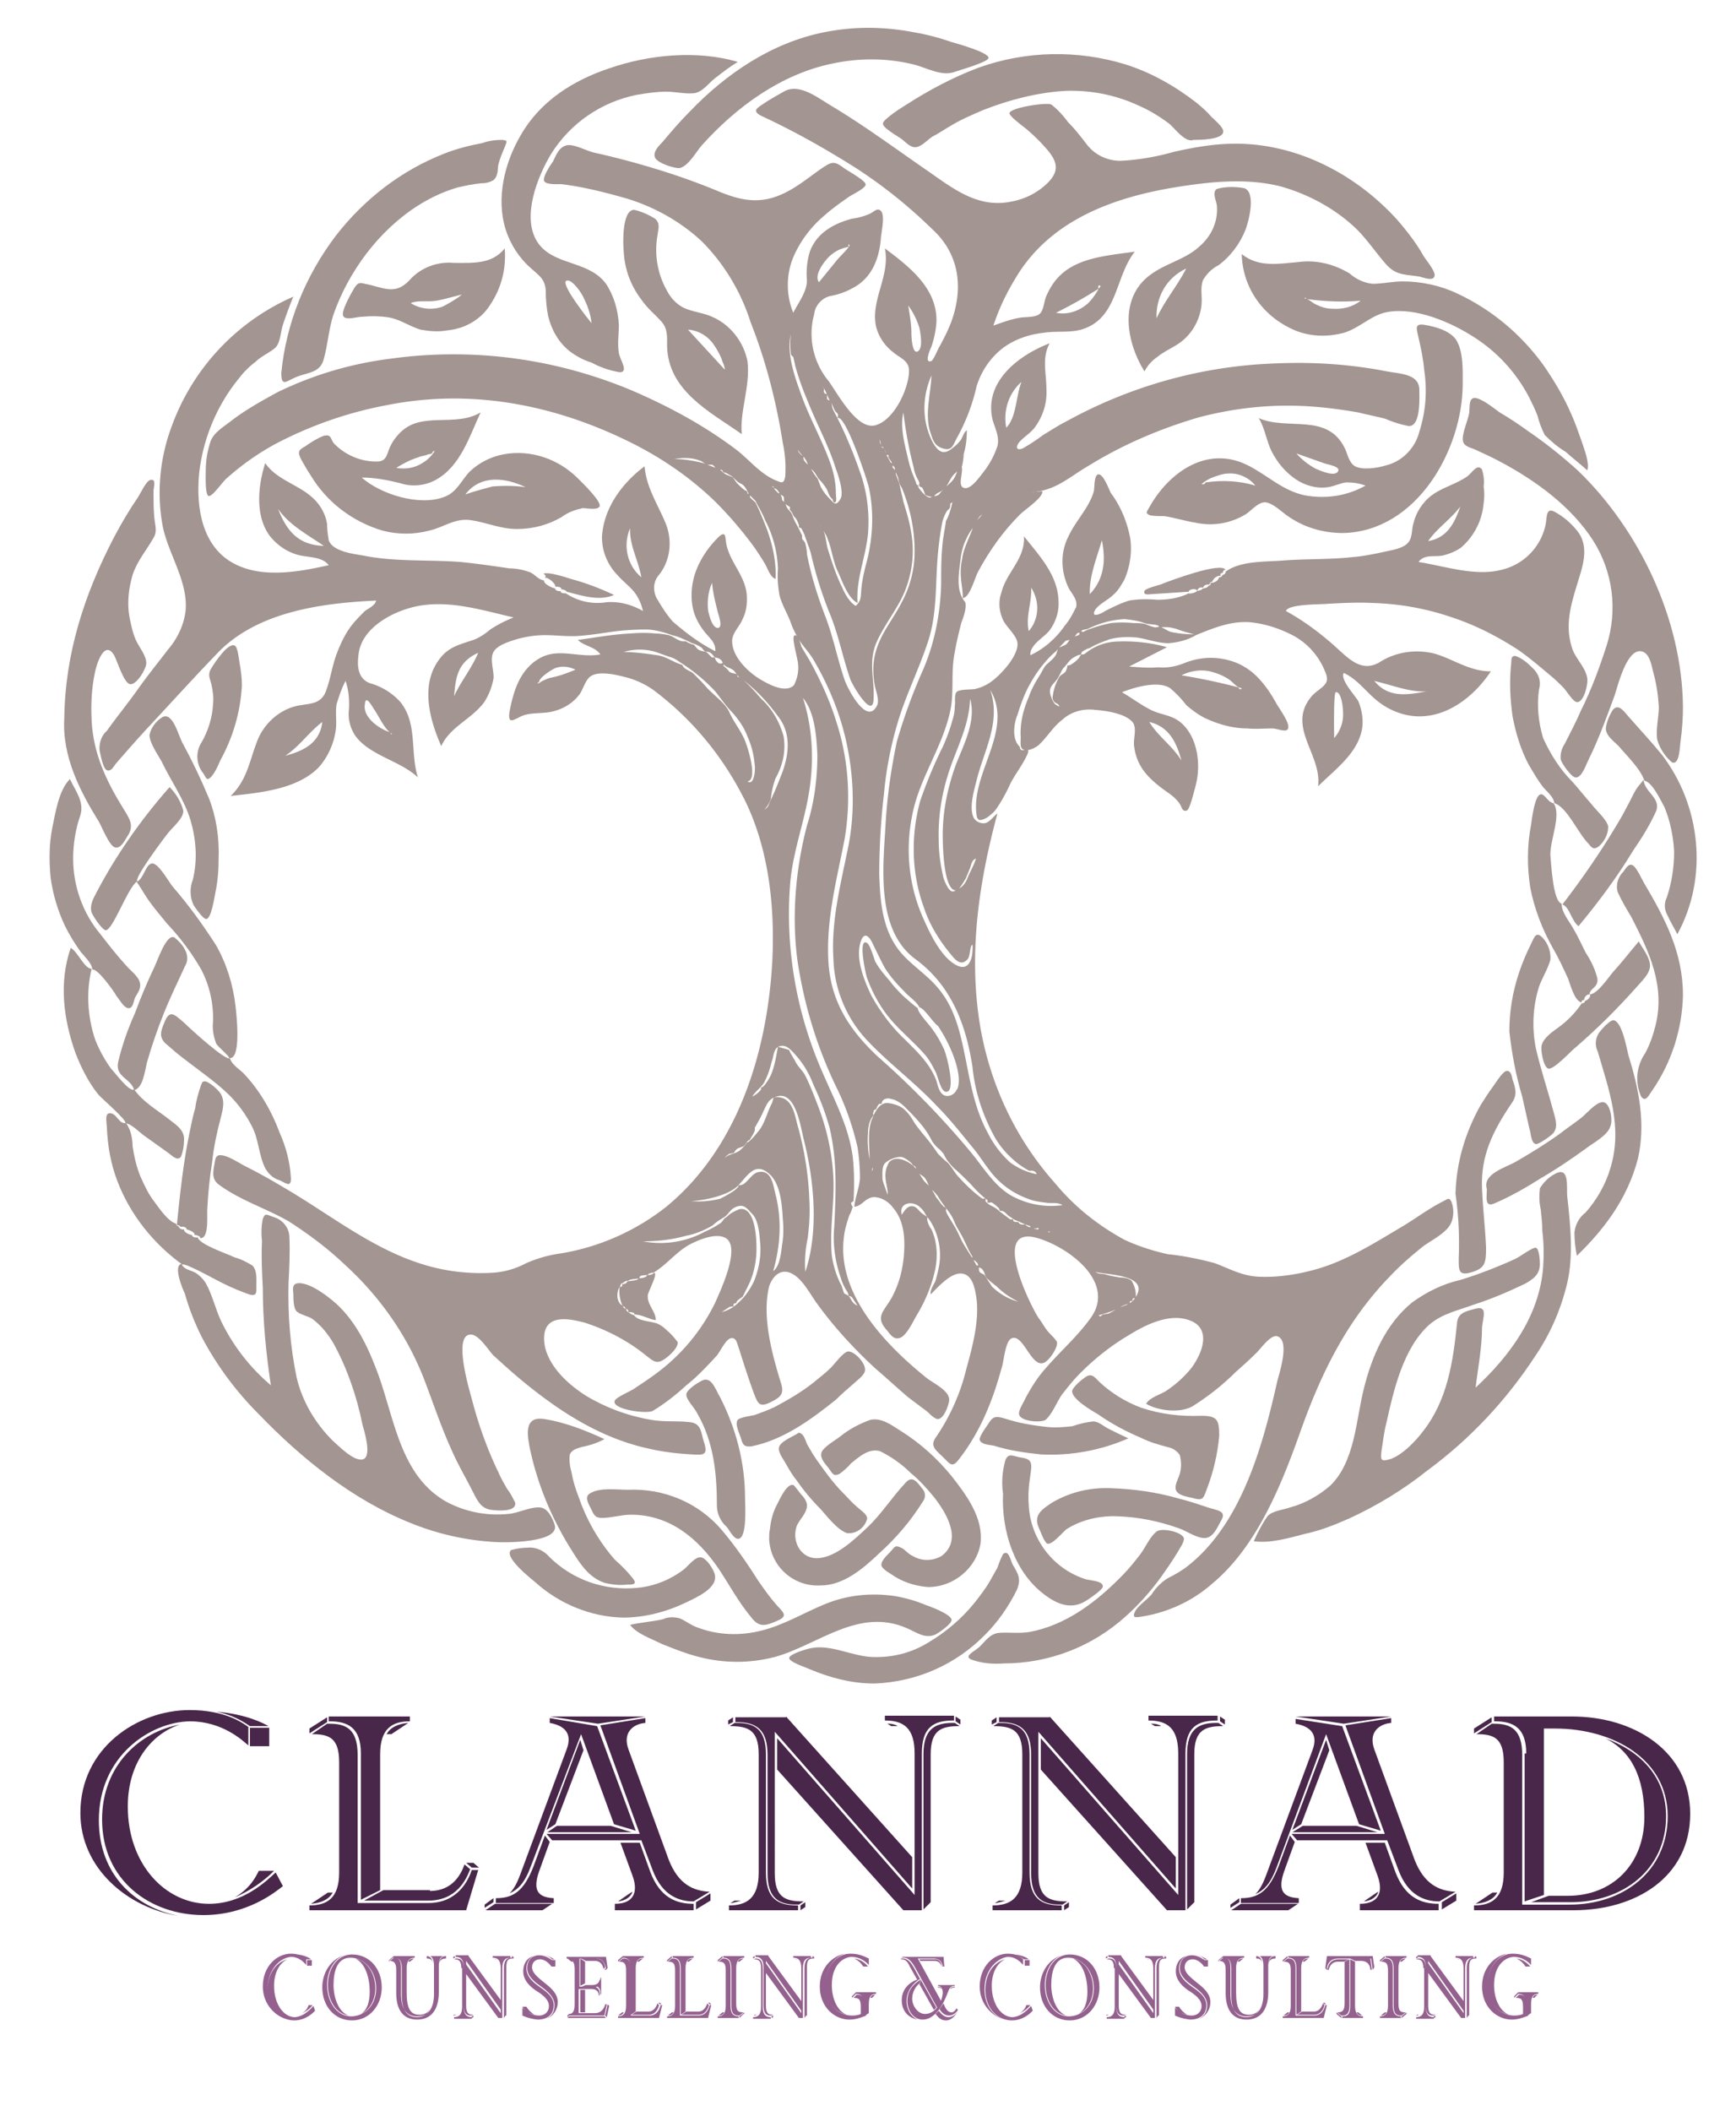 <svg id="Layer_1" xmlns="http://www.w3.org/2000/svg" viewBox="0 0 216 262.6"><style>.st0{enable-background:new}.st1{fill:#49274a}.st2{fill:#94618e}.st3{fill:#a39591}</style><g class="st0"><path class="st1" d="M12.3 226.4c0 6.7 4.4 10.8 9.9 11.9-6.3-1-12.2-5.9-12.2-12.8 0-8.1 7.1-12.8 13.6-12.8 4.4 0 6.6 1.6 7.3 2.1v2.3c-.7-.6-3.2-3-7.3-3-4.9.1-11.3 4.3-11.3 12.3zm22 6.5l.9 1.7c-.9.7-4.4 3.6-9.9 3.6-6.6 0-12.6-4.3-12.6-11.9 0-6.7 4.7-10.9 9.7-11.8-3.2 1-6.5 4.4-6.5 10.2 0 7.2 4.7 12.1 10.1 12.1 4.3 0 7.2-2.9 8.3-3.9zm-.9-18.2h-2.3c-1.6-1.1-2.8-1.5-4.2-1.8 3.8.3 6 1.5 6.5 1.8zm-1.2 18h1.9c-1.3 1.3-3 2.5-4.9 3.3 1.9-1.1 2.6-2.5 3-3.3zm1.3-17.8v2.3h-2.4v-2.3h2.4zm5 .1l2.2-1.4v.6l-2.2 1.4v-.6zm0 22.6v-.6c2.2 0 3.7-.9 3.7-4.1v-13.7c0-3.1-1.3-3.5-3.4-3.5l1.9-1.3h.3c2.1 0 3.5.7 3.5 3.9v18.4h8.8c3.7 0 5-2.9 5.4-4.1h.8l-1.5 5H38.5zm2.3-2.2h.6c-.5.9-1.5 1.3-2.7 1.4l2.1-1.4zm4.1.9v-18.2c0-3.2-1.6-4-3.9-4h-.1v-.6H51v.6c-2.2 0-3.7.9-3.7 4.1v16.9l-2.4 1.2zm8.6-1.1c2.9 0 3.9-2.2 4.3-3.3l.7.6c-.5 1.3-1.7 3.9-5.2 3.9h-8l2.4-1.3h5.8zm-4.8-19.5h-.6c.5-.9 1.5-1.3 2.7-1.4l-2.1 1.4zm10 16.6l-.7-.6h.9l.7.6h-.9zm1.6 4.6l1.1-.8v.5l-1.1.7v-.4zm8.4-.1l-1.2.8h-7.1l1.2-.8h7.1zm-7-.7c2.2 0 3.5-.9 4.7-4l1.4-3.8.6.8-1.3 3.6c-.9 2.5-.1 3.3 1.8 3.4v.6h-7.2v-.6zm12.6-21.4l4.8 13-2.7-.8-4.1-11.2-6.2 16.3c-.8 2.2-1.6 3-2.7 3.5.6-.6 1-1.4 1.5-2.8l5.6-15.1c.8-2.1-.4-3-2.1-3.3v-.6l5.9 1zm6-1v.6c-1.4.1-2.9 1.1-2.1 3.3l5 13.7c1.2 3.1 3.1 3.9 5.1 4l-2 1.2c-1.8 0-3.9-.7-5.1-3.9l-1.4-3.7H68.7l-.7-.8h11.6l-4.9-13.5 5.6-.9zM68 227.6l4.2-11.2.4 1.3-3.5 9.2-1.1.7zm1.3-.5H76l2.6.8H68.1l1.2-.8zm5.1-12.7l-6-.9h11.9l-5.9.9zm5.2 14.8l1.3 3.6c1.2 3.2 3.2 4 5.4 4v.8h-9.8v-.8c2.2 0 3-1.3 2.2-3.5l-1.5-4.1h2.4zm-.9 6.1c-.2.6-.8 1.1-1.8 1.2.6-.4 1.7-1.2 1.8-1.2zm9.7 1.1l-1.8 1.1v-.9l1.8-1.1v.9zm2.2-21.9v-.5l.6-.4v.6l-.6.3zm3.8 3.7c0-3.1-1.4-3.5-3.6-3.5l.6-.4h.3c2.2 0 3.6.8 3.6 3.9v14.7c0 3.2 1.4 4.1 3.9 4.1h.1v.6h-8.6v-.6c2.2 0 3.7-.9 3.7-4.1v-14.7zm-2.2 18.2c-.3.1-.7.2-1.1.3h-.2l.5-.3h.8zm5.6-22.9l15.7 17.5v3.9l-17.1-19.5V233c0 3.1 1.4 3.5 3.6 3.5l-.6.4h-.3c-2.2 0-3.6-.8-3.6-3.9v-14.7c0-3.2-1.4-4.1-3.9-4.1h-.1v-.6h6.3zm16.9 24.1h-2.3l-15.7-17.5v-3.9l17.1 19.5v-17.6c0-3.2-1.4-4.1-3.7-4.1v-.6h8.6v.6h-.1c-2.5 0-3.9.9-3.9 4.1v19.5zm-14.5-1v.6l-.6.4v-.6l.6-.4zm10.7-21.9l-.5-.3h.2c.4 0 .8.1 1.1.3h-.8zm4.9 21.9l-.9.9v-19.3c0-3.1 1.4-3.9 3.6-3.9h.3l.6.4c-2.2 0-3.6.4-3.6 3.5v18.4zm3.1-22.5v-.6l.6.4v.6l-.6-.4z"/></g><g class="st0"><path class="st1" d="M123.4 214.5v-.5l.6-.4v.6l-.6.3zm3.8 3.7c0-3.1-1.4-3.5-3.6-3.5l.6-.4h.3c2.2 0 3.6.8 3.6 3.9v14.7c0 3.2 1.4 4.1 3.9 4.1h.1v.6h-8.6v-.6c2.2 0 3.7-.9 3.7-4.1v-14.7zm-2.1 18.2c-.3.1-.7.2-1.1.3h-.2l.5-.3h.8zm5.5-22.9l15.7 17.5v3.9l-17.1-19.5V233c0 3.1 1.4 3.5 3.6 3.5l-.6.4h-.3c-2.2 0-3.6-.8-3.6-3.9v-14.7c0-3.2-1.4-4.1-3.9-4.1h-.1v-.6h6.3zm16.9 24.1h-2.3l-15.7-17.5v-3.9l17.1 19.5v-17.6c0-3.2-1.4-4.1-3.7-4.1v-.6h8.6v.6h-.1c-2.5 0-3.9.9-3.9 4.1v19.5zm-14.5-1v.6l-.6.4v-.6l.6-.4zm10.7-21.9l-.5-.3h.2c.4 0 .8.1 1.1.3h-.8zm4.9 21.9l-.9.9v-19.3c0-3.1 1.4-3.9 3.6-3.9h.3l.6.4c-2.2 0-3.6.4-3.6 3.5v18.4zm3.2-22.5v-.6l.6.4v.6l-.6-.4z"/></g><g class="st0"><path class="st1" d="M153.1 236.9l1.1-.8v.5l-1.1.7v-.4zm8.4-.1l-1.2.8h-7.1l1.2-.8h7.1zm-7.1-.7c2.2 0 3.5-.9 4.7-4l1.4-3.8.6.8-1.3 3.6c-.9 2.5-.1 3.3 1.8 3.4v.6h-7.2v-.6zm12.6-21.4l4.8 13-2.7-.8-4.1-11.2-6.1 16.4c-.8 2.2-1.6 3-2.7 3.5.6-.6 1-1.4 1.5-2.8l5.6-15.1c.8-2.1-.4-3-2.1-3.3v-.6l5.8.9zm6.1-1v.6c-1.4.1-2.9 1.1-2.1 3.3l5 13.7c1.2 3.1 3.1 3.9 5.1 4l-2 1.2c-1.8 0-3.9-.7-5.1-3.9l-1.4-3.7h-11.2l-.7-.8h11.6l-4.9-13.5 5.7-.9zm-12.3 13.9l4.2-11.2.4 1.3-3.5 9.2-1.1.7zm1.3-.5h6.7l2.6.8h-10.6l1.3-.8zm5.1-12.7l-6-.9h11.9l-5.9.9zm5.1 14.8l1.3 3.6c1.2 3.2 3.2 4 5.4 4v.8h-9.8v-.8c2.2 0 3-1.3 2.2-3.5l-1.5-4.1h2.4zm-.8 6.1c-.2.6-.8 1.1-1.8 1.2.6-.4 1.7-1.2 1.8-1.2zm9.7 1.1l-1.8 1.1v-.9l1.8-1.1v.9zm8.7-18.3c0-3.2-1.6-4-3.9-4h-.1v-.6h9.7c7.7 0 14.7 4.3 14.7 12.1 0 7.9-6.8 12-14.5 12h-12.4v-.6c2.2 0 3.7-.9 3.7-4.1v-13.7c0-3.1-1.3-3.5-3.4-3.5l1.9-1.3h.3c2.1 0 3.5.7 3.5 3.9v18.6h5.9c6.6 0 12.2-4.1 12.2-11 0-7.1-6.8-10.9-14-10.9h-1.4v20.7l-2.4.8v-18.4zm-6.5-3.1l2.2-1.4v.6l-2.2 1.4v-.6zm2.3 20.4h.6c-.5.9-1.5 1.3-2.7 1.4l2.1-1.4zm21.6-9.5c0 6.7-5.4 10.7-11.9 10.7h-4.9l2.2-.8h2.4c5.5 0 9.5-3.9 9.5-9.8 0-4.9-1.6-8.2-4.9-9.8 4.4 1.6 7.6 4.8 7.6 9.7z"/></g><g class="st0"><path class="st2" d="M33.3 247.4c0 2.2 1.2 3.5 2.6 3.8-1.6-.3-3.2-1.9-3.2-4.1 0-2.6 1.8-4.1 3.5-4.1 1.2 0 1.7.5 1.9.7v.7c-.2-.2-.8-1-1.9-1-1.3.1-2.9 1.5-2.9 4zm5.7 2.1l.2.6c-.2.2-1.1 1.2-2.6 1.2-1.7 0-3.3-1.4-3.3-3.8 0-2.2 1.2-3.5 2.5-3.8-.8.3-1.7 1.4-1.7 3.3 0 2.3 1.2 3.9 2.6 3.9 1.2-.1 2-1.1 2.3-1.4zm-.3-5.8h-.6c-.4-.3-.7-.5-1.1-.6 1 .1 1.6.5 1.7.6zm-.3 5.7h.5c-.3.4-.8.8-1.3 1 .5-.3.7-.7.8-1zm.4-5.6v.7h-.6v-.7h.6zm2.7 3.1c0 1.5.6 3.4 1.9 3.8-1.6-.2-2.6-1.9-2.6-3.8 0-2.1 1.2-3.8 3-3.8 2.2 0 3.7 1.8 3.7 4.1 0 2.2-1.5 4.1-3.7 4.1s-3.7-1.8-3.7-4.1c0-1.9 1.1-3.5 2.7-4-1.3.5-2.1 2-2.1 3.7 0 2.1 1.2 3.9 3 3.9 1.4 0 3.1-1.1 3.1-3.5 0-2.1-1.4-3.8-3.2-3.8-1.6 0-2.1 1.6-2.1 3.4zm5.2.4c0 1.5-.7 2.7-1.8 3.2.8-.5 1.1-1.5 1.1-2.8 0-1.6-.5-3.5-1.8-4.1 1.5.3 2.5 1.9 2.5 3.7zm1.7-3.5l.6-.5v.2l-.6.5v-.2zm3.5 7.4c1.8 0 2.7-1.3 2.7-3.4v-3.3c0-.8.2-1.1.6-1.2h-1.7c.3.1.5.5.5 1.2v3.5c0 1.8-.7 2.8-2.1 2.8-1.3 0-2-.9-2-2.8v-3.3c0-1-.4-1.2-.9-1.2h-.1l-.5.4c.5 0 .9.1.9 1.1v2.9c0 2 .8 3.3 2.6 3.3zm-1.9-6.4c0-1-.4-1.3-1-1.3v-.2h2.6v.2c-.6 0-1 .3-1 1.3v3c0 2.1.5 2.8 1.6 2.8.5 0 1-.2 1.3-.7-.3.6-.9 1-1.6 1-1.3 0-1.9-.9-1.9-2.7v-3.4zm1-.8h-.2c.1-.3.4-.4.7-.4l-.5.4zm2.1-.4v-.3c.4 0 .7.3.8 1-.1-.6-.4-.7-.8-.7zm1.5.7c.1-.5.4-.7.9-.7v-.3c-.5 0-.8.3-.9 1zm1.8-.7v-.2l.2-.1v.2l-.2.1zm1 1.2c0-1-.4-1.1-.9-1.1l.2-.1h.1c.6 0 .9.3.9 1.3v4.7c0 1 .4 1.3 1 1.3v.2h-2.2v-.2c.6 0 1-.3 1-1.3v-4.8zm-.6 5.8c-.1 0-.2.1-.3.1h-.1l.1-.1h.3zm1.5-7.3l4.1 5.6v1.2l-4.4-6.2v5.6c0 1 .4 1.1.9 1.1l-.2.1h-.1c-.6 0-.9-.3-.9-1.3v-4.7c0-1-.4-1.3-1-1.3v-.2h1.6zm4.3 7.7H62l-4.1-5.6v-1.2l4.4 6.2v-5.6c0-1-.4-1.3-1-1.3v-.2h2.2v.2c-.6 0-1 .3-1 1.3v6.2zm-3.7-.3v.2l-.2.1v-.2l.2-.1zm2.7-7l-.1-.1.1.1c0-.1.1 0 .2 0h-.2zm1.3 7l-.2.3v-6.2c0-1 .4-1.3.9-1.3h.1l.2.1c-.6 0-.9.1-.9 1.1v6zm.8-7.2v-.2l.2.1v.2l-.2-.1zm1.3 7.2v-1c.1.1.8 1 2.1 1 .6 0 1.2-.4 1.2-1.2 0-.8-.8-1.4-1.6-1.9-.6-.4-1.6-1.2-1.6-2.4 0-1 .5-1.7 1.3-1.9-.5.2-.9.8-.9 1.5 0 1.1.9 1.8 1.6 2.3.7.5 1.8 1.2 1.8 2.3 0 1.1-.7 1.8-2 1.8-1.1-.1-1.9-.5-1.9-.5zm.5-1.1c.3.5.7.8 1 1-.8-.2-1.2-.5-1.5-1h.5zm3.1-5c-.1-.2-.7-.9-1.4-.9-.5 0-1 .3-1 1s.8 1.3 1.4 1.8c.6.5 1.8 1.3 1.8 2.5 0 1-.6 1.8-1.4 2.1.6-.3 1-.8 1-1.7 0-1.1-1.1-1.9-1.8-2.4s-1.6-1.2-1.6-2.2c0-1 .6-1.6 1.5-1.6.8 0 1.4.5 1.6.6v.8zm.1-.9c-.2-.2-.5-.4-.9-.5.5.1 1 .4 1.2.5h-.3zm.4.9h-.4v-.8h.4v.8zm3-1.1v3.6h1.6c.6 0 .9.3.9.8v.3h-.1c0-.5-.3-.8-.9-.8H72v3h2c.9 0 1.2-.7 1.3-1.1h.2l-.3 1.4h-4.4v-.2c.5 0 .7-.4.7-1.2v-4.4c0-.7-.2-1.3-1-1.3v-.2h4.9l.2 1.4h-.2c-.1-.4-.3-1.2-1.2-1.2h-2.1zm-1.5 7.2l.2-.2v.2l-.2.2v-.2zm0 .3l.2-.2h4.4l.2.2h-4.8zm0-7.4c.3 0 .5.1.7.4h-.2l-.5-.4zm2.2 3.1l-.6.3v-3.4l.6.4v2.7zm0 3.6h-.6v-2.8h.6v2.8zm.1-6.4l-.6-.3h1.8c.7 0 1.1.4 1.2 1.1l-.2.2c-.1-.4-.3-1-1.1-1h-1.1zm-.5 3.2l.5-.2h.8c.5 0 .8-.2.9-.6l.1-.1v.2c0 .5-.3.8-.9.8h-1.4zm2.3-1.1h.1v2l-.1.1v-.3c0-.4-.2-.7-.6-.8.4-.1.6-.4.6-.8v-.2zm.7-1h-.2l.2-.2h.2l-.2.2zm.4 4.5l-.3 1.4-.2-.2.3-1.4.2.2zm1.1-5.7l.6-.5v.2l-.6.5v-.2zm0 7.2v-.2c.6 0 1-.3 1-1.3v-4.4c0-1-.3-1.1-.9-1.1l.5-.4h.1c.5 0 .9.2.9 1.2v5.9h2.3c1 0 1.3-.9 1.4-1.3h.2L82 251h-5.1zm.5-.7h.2c-.1.3-.4.4-.7.4l.5-.4zm1.1.3v-5.8c0-1-.4-1.3-1-1.3v-.2h2.6v.2c-.6 0-1 .3-1 1.3v5.4l-.6.4zm2.2-.4c.7 0 1-.7 1.1-1l.2.2c-.1.4-.4 1.2-1.3 1.2h-2.1l.6-.4h1.5zm-1.2-6.2h-.2c.1-.3.4-.4.7-.4l-.5.4zm2.6 5.3l-.2-.2h.2l.2.2h-.2zm.9-5.5l.6-.5v.2l-.6.5v-.2zm0 7.2v-.2c.6 0 1-.3 1-1.3v-4.4c0-1-.3-1.1-.9-1.1l.5-.4h.1c.5 0 .9.2.9 1.2v5.9h2.3c1 0 1.3-.9 1.4-1.3h.2l-.4 1.6H83zm.6-.7h.2c-.1.3-.4.4-.7.4l.5-.4zm1.1.3v-5.8c0-1-.4-1.3-1-1.3v-.2h2.6v.2c-.6 0-1 .3-1 1.3v5.4l-.6.4zm2.2-.4c.7 0 1-.7 1.1-1l.2.2c-.1.4-.4 1.2-1.3 1.2h-2.1l.6-.4h1.5zm-1.2-6.2h-.2c.1-.3.4-.4.7-.4l-.5.4zm2.6 5.3l-.2-.2h.2l.2.2h-.2zm1-5.5l.6-.5v.2l-.6.5v-.2zm1 1.3c0-1-.3-1.1-.9-1.1l.5-.4h.1c.5 0 .9.2.9 1.2v4.7c0 1 .4 1.3 1 1.3v.2h-2.6v-.2c.6 0 1-.3 1-1.3v-4.4zm-.4 5.2h.2c-.1.3-.4.4-.7.4l.5-.4zm1.1-5.5c0-1-.4-1.3-1-1.3v-.2h2.6v.2c-.6 0-1 .3-1 1.3v4.4c0 1 .3 1.1.9 1.1l-.5.4h-.1c-.5 0-.9-.2-.9-1.2v-4.7zm1-.8h-.2c.1-.3.4-.4.7-.4l-.5.4zm.5 6.5l-.5.5v-.2l.6-.5v.2z"/></g><g class="st0"><path class="st2" d="M93.7 243.6v-.2l.2-.1v.2l-.2.1zm1 1.2c0-1-.4-1.1-.9-1.1l.2-.1c.6 0 .9.3.9 1.3v4.7c0 1 .4 1.3 1 1.3v.2h-2.2v-.2c.6 0 1-.3 1-1.3v-4.8zm-.5 5.8c-.1 0-.2.1-.3.1h-.1l.1-.1h.3zm1.4-7.3l4.1 5.6v1.2l-4.4-6.2v5.6c0 1 .4 1.1.9 1.1l-.2.1h-.1c-.6 0-.9-.3-.9-1.3v-4.7c0-1-.4-1.3-1-1.3v-.2h1.6zm4.4 7.7h-.6l-4.1-5.6v-1.2l4.4 6.2v-5.6c0-1-.4-1.3-1-1.3v-.2h2.2v.2c-.6 0-1 .3-1 1.3v6.2zm-3.8-.3v.2l-.2.1v-.2l.2-.1zm2.8-7l-.1-.1.1.1c0-.1.1 0 .2 0H99zm1.3 7l-.2.3v-6.2c0-1 .4-1.3.9-1.3h.1l.2.1c-.6 0-.9.1-.9 1.1v6zm.8-7.2v-.2l.2.1v.2l-.2-.1z"/></g><g class="st0"><path class="st2" d="M107.5 250.8c-.5.2-1.1.4-1.8.4-1.9 0-3.7-1.6-3.7-4.1 0-2.4 1.6-3.8 3.1-4.1-1.2.4-2.4 1.7-2.4 3.8 0 2.6 1.7 3.9 3.3 3.9.6 0 .9-.1 1.1-.2v-.9c0-1-.3-1.1-.9-1.1l.4-.4c.6 0 1 .2 1 1.2v1.5zm-4-3.9c0 2 .9 3.4 1.9 3.7-1.5-.3-2.7-1.6-2.7-3.8 0-2.3 1.5-3.8 3.1-3.8 1.3 0 2 .5 2.3.6v.8c-.2-.2-.9-1-2.2-1-1.2.1-2.4 1.2-2.4 3.5zm2.5 1.4l.5-.5v.2l-.5.5v-.2zm1.4-3.7c-.3-.5-.7-.8-1.1-1 .7.1 1.3.5 1.7 1h-.6zm.7 5.8c-.2.1-.3.2-.5.4v-1.5c0-1-.5-1.3-1.1-1.3v-.2h2.5v.2c-.6 0-.9.3-.9 1.3v1.1zm.4-1.9h-.2c.1-.3.3-.4.6-.4l-.4.4zm5.6-2.3l-.9-1.6c-.3-.7-.6-.9-1.1-.9v-.1h.2c.6 0 1 .4 1.5 1.3l.7 1.3h-.4zm3.2-1.7c-.1-.3-.3-.9-1.1-.9h-2l2.9 5.3c-.1.3-.3.6-.5.8l-2.7-4.9c-.5-.9-.9-1.3-1.5-1.3h-.2l.1-.1h5.1l.1 1.2h-.2zm-4.5 4.4c0 1.1.6 2 1.4 2.3-1.2-.2-2-1.1-2-2.4 0-1.6 1.2-2.4 2.3-2.7-.9.6-1.7 1.5-1.7 2.8zm1.6-2.2c-.5.4-.9 1.1-.9 1.9 0 .9.7 1.9 1.6 1.9 1.4 0 2.2-1.7 2.2-2.7 0-.5-.3-.8-.6-.8v-.1h2.1v.1c-.6 0-.7.4-.9.9-.2.5-1.2 3.3-3.1 3.3-1.2 0-1.9-1.2-1.9-2.3 0-1.3.7-2.1 1.7-2.7l-.2.5zm2.8-2.1c-.1-.2-.3-.7-.9-.7h-1.8l-.1-.2h1.9c.6-.1.9.6.9.9zm-.7 5.1l-.3.3-1.8-3.2.2-.5 1.9 3.4zm.2.5l.1-.1c.3.4.7.8 1.2.8s.9-.3 1.1-.7c-.1.3-.6 1.1-1.4 1.1-.6 0-.9-.3-1.3-.8l.3-.3zm0-3v-.1c.2 0 .4.1.5.3-.1-.1-.3-.2-.5-.2zm1.7 3.1c.3 0 .5-.3.6-.5l.2.2c-.2.3-.6.7-1.1.7s-.9-.3-1.2-.8c.3-.4.4-.6.5-.7.3.8.6 1.1 1 1.1zm-1-5.8l-.2.1.1-.1h.1zm1.4 2.7c-.3 0-.4.1-.6.2.1-.2.3-.3.6-.3v.1zm3.7.2c0 2.2 1.2 3.5 2.6 3.8-1.6-.3-3.2-1.9-3.2-4.1 0-2.6 1.8-4.1 3.5-4.1 1.2 0 1.7.5 1.9.7v.7c-.2-.2-.8-1-1.9-1-1.2.1-2.9 1.5-2.9 4zm5.8 2.1l.2.6c-.2.2-1.1 1.2-2.6 1.2-1.7 0-3.3-1.4-3.3-3.8 0-2.2 1.2-3.5 2.5-3.8-.8.3-1.7 1.4-1.7 3.3 0 2.3 1.2 3.9 2.6 3.9 1.2-.1 2-1.1 2.3-1.4zm-.3-5.8h-.6c-.4-.3-.7-.5-1.1-.6 1 .1 1.6.5 1.7.6zm-.3 5.7h.5c-.3.4-.8.8-1.3 1 .5-.3.7-.7.8-1zm.4-5.6v.7h-.6v-.7h.6z"/></g><g class="st0"><path class="st2" d="M130.8 246.9c0 1.5.6 3.4 1.9 3.8-1.6-.2-2.6-1.9-2.6-3.8 0-2.1 1.2-3.8 3-3.8 2.2 0 3.7 1.8 3.7 4.1 0 2.2-1.5 4.1-3.7 4.1s-3.7-1.8-3.7-4.1c0-1.9 1.1-3.5 2.7-4-1.3.5-2.1 2-2.1 3.7 0 2.1 1.2 3.9 3 3.9 1.4 0 3.1-1.1 3.1-3.5 0-2.1-1.4-3.8-3.2-3.8-1.6 0-2.1 1.6-2.1 3.4zm5.2.4c0 1.5-.7 2.7-1.8 3.2.8-.5 1.1-1.5 1.1-2.8 0-1.6-.5-3.5-1.8-4.1 1.5.3 2.5 1.9 2.5 3.7z"/></g><g class="st0"><path class="st2" d="M137.6 243.6v-.2l.2-.1v.2l-.2.1zm1 1.2c0-1-.4-1.1-.9-1.1l.2-.1h.1c.6 0 .9.3.9 1.3v4.7c0 1 .4 1.3 1 1.3v.2h-2.2v-.2c.6 0 1-.3 1-1.3v-4.8zm-.6 5.8c-.1 0-.2.1-.3.1h-.1l.1-.1h.3zm1.5-7.3l4.1 5.6v1.2l-4.4-6.2v5.6c0 1 .4 1.1.9 1.1l-.2.1h-.1c-.6 0-.9-.3-.9-1.3v-4.7c0-1-.4-1.3-1-1.3v-.2h1.6zm4.3 7.7h-.6l-4.1-5.6v-1.2l4.4 6.2v-5.6c0-1-.4-1.3-1-1.3v-.2h2.2v.2c-.6 0-1 .3-1 1.3v6.2zm-3.7-.3v.2l-.2.1v-.2l.2-.1zm2.7-7l-.1-.1.1.1c0-.1.1 0 .2 0h-.2zm1.3 7l-.2.3v-6.2c0-1 .4-1.3.9-1.3h.1l.2.1c-.6 0-.9.1-.9 1.1v6zm.8-7.2v-.2l.2.1v.2l-.2-.1zm1.3 7.2v-1c.1.1.8 1 2.1 1 .6 0 1.2-.4 1.2-1.2 0-.8-.8-1.4-1.6-1.9-.6-.4-1.6-1.2-1.6-2.4 0-1 .5-1.7 1.3-1.9-.5.2-.9.8-.9 1.5 0 1.1.9 1.8 1.6 2.3.7.5 1.8 1.2 1.8 2.3 0 1.1-.7 1.8-2 1.8-1.1-.1-1.9-.5-1.9-.5zm.5-1.1c.3.5.7.8 1 1-.8-.2-1.2-.5-1.5-1h.5zm3.1-5c-.1-.2-.7-.9-1.4-.9-.5 0-1 .3-1 1s.8 1.3 1.4 1.8c.6.5 1.8 1.3 1.8 2.5 0 1-.6 1.8-1.4 2.1.6-.3 1-.8 1-1.7 0-1.1-1.1-1.9-1.8-2.4s-1.6-1.2-1.6-2.2c0-1 .6-1.6 1.5-1.6.8 0 1.4.5 1.6.6v.8zm.1-.9c-.2-.2-.5-.4-.9-.5.5.1 1 .4 1.2.5h-.3zm.4.9h-.4v-.8h.4v.8zm1.3-.8l.6-.5v.2l-.6.5v-.2zm3.5 7.4c1.8 0 2.7-1.3 2.7-3.4v-3.3c0-.8.2-1.1.6-1.2h-1.7c.3.1.5.5.5 1.2v3.5c0 1.8-.7 2.8-2.1 2.8-1.3 0-2-.9-2-2.8v-3.3c0-1-.4-1.2-.9-1.2h-.1l-.5.4c.5 0 .9.1.9 1.1v2.9c0 2 .8 3.3 2.6 3.3zm-1.9-6.4c0-1-.4-1.3-1-1.3v-.2h2.6v.2c-.6 0-1 .3-1 1.3v3c0 2.1.5 2.8 1.6 2.8.5 0 1-.2 1.3-.7-.3.6-.9 1-1.6 1-1.3 0-1.9-.9-1.9-2.7v-3.4zm1-.8h-.2c.1-.3.4-.4.7-.4l-.5.4zm2.1-.4v-.3c.4 0 .7.3.8 1-.1-.6-.4-.7-.8-.7zm1.5.7c.1-.5.4-.7.9-.7v-.3c-.5 0-.8.3-.9 1z"/></g><g class="st0"><path class="st2" d="M159.6 243.8l.6-.5v.2l-.6.5v-.2zm0 7.2v-.2c.6 0 1-.3 1-1.3v-4.4c0-1-.3-1.1-.9-1.1l.5-.4h.1c.5 0 .9.2.9 1.2v5.9h2.3c1 0 1.3-.9 1.4-1.3h.2l-.4 1.6h-5.1zm.6-.7h.2c-.1.3-.4.4-.7.4l.5-.4zm1.1.3v-5.8c0-1-.4-1.3-1-1.3v-.2h2.6v.2c-.6 0-1 .3-1 1.3v5.4l-.6.4zm2.2-.4c.7 0 1-.7 1.1-1l.2.2c-.1.4-.4 1.2-1.3 1.2h-2.1l.6-.4h1.5zm-1.2-6.2h-.2c.1-.3.4-.4.7-.4l-.5.4zm2.5 5.3l-.2-.2h.2l.2.2h-.2z"/></g><g class="st0"><path class="st2" d="M166.6 243.6c-1.1 0-1.4.6-1.5 1.2h-.2l.2-1.5h5.7l-.2.3h-4zm-1.5 1.2l.2.2h-.2l-.2-.2h.2zm.1 0c.1-.5.4-1.1 1.4-1.1h1.2l-.6.3h-.7c-.9 0-1.1.7-1.2 1.1l-.1-.3zm1.7 6v.2l-.6-.5v-.2l.6.5zm.4-6.8l.6-.3v5.8c0 1-.4 1.2-.9 1.2h-.1l-.5-.4c.5 0 .9-.1.9-1.1V244zm.7-.3l.6.3v5.5c0 1 .4 1.3 1 1.3v.2H167v-.2c.6 0 1-.2 1-1.3v-5.8zm2.5-.1l.2 1.4h-.2c0-.4-.2-1.1-1.2-1.1h-.7l-.6-.3h2.5zm-1.7 6.7h.2l.5.4c-.3 0-.6-.1-.7-.4zm2-7l.2 1.4-.2.3-.2-1.4.2-.3zm.9.5l.6-.5v.2l-.6.5v-.2zm1 1.3c0-1-.3-1.1-.9-1.1l.5-.4h.1c.5 0 .9.2.9 1.2v4.7c0 1 .4 1.3 1 1.3v.2h-2.6v-.2c.6 0 1-.3 1-1.3v-4.4zm-.4 5.2h.2c-.1.3-.4.4-.7.4l.5-.4zm1.1-5.5c0-1-.4-1.3-1-1.3v-.2h2.6v.2c-.6 0-1 .3-1 1.3v4.4c0 1 .3 1.1.9 1.1l-.5.4h-.1c-.5 0-.9-.2-.9-1.2v-4.7zm1-.8h-.2c.1-.3.4-.4.7-.4l-.5.4zm.6 6.5l-.6.5v-.2l.6-.5v.2z"/></g><g class="st0"><path class="st2" d="M176.2 243.6v-.2l.2-.1v.2l-.2.1zm.9 1.2c0-1-.4-1.1-.9-1.1l.2-.1h.1c.6 0 .9.3.9 1.3v4.7c0 1 .4 1.3 1 1.3v.2h-2.2v-.2c.6 0 1-.3 1-1.3v-4.8zm-.5 5.8c-.1 0-.2.1-.3.1h-.1l.1-.1h.3zm1.4-7.3l4.1 5.6v1.2l-4.4-6.2v5.6c0 1 .4 1.1.9 1.1l-.2.1h-.1c-.6 0-.9-.3-.9-1.3v-4.7c0-1-.4-1.3-1-1.3v-.2h1.6zm4.4 7.7h-.6l-4.1-5.6v-1.2l4.4 6.2v-5.6c0-1-.4-1.3-1-1.3v-.2h2.2v.2c-.6 0-1 .3-1 1.3v6.2zm-3.8-.3v.2l-.2.1v-.2l.2-.1zm2.8-7l-.1-.1.1.1c0-.1.1 0 .2 0h-.2zm1.3 7l-.2.3v-6.2c0-1 .4-1.3.9-1.3h.1l.2.1c-.6 0-.9.1-.9 1.1v6zm.8-7.2v-.2l.2.1v.2l-.2-.1z"/></g><g class="st0"><path class="st2" d="M189.9 250.8c-.5.2-1.1.4-1.8.4-1.9 0-3.7-1.6-3.7-4.1 0-2.4 1.6-3.8 3.1-4.1-1.2.4-2.4 1.7-2.4 3.8 0 2.6 1.7 3.9 3.3 3.9.6 0 .9-.1 1.1-.2v-.9c0-1-.3-1.1-.9-1.1l.4-.4c.6 0 1 .2 1 1.2v1.5zm-4-3.9c0 2 .9 3.4 1.9 3.7-1.5-.3-2.7-1.6-2.7-3.8 0-2.3 1.5-3.8 3.1-3.8 1.3 0 2 .5 2.3.6v.8c-.2-.2-.9-1-2.2-1-1.2.1-2.4 1.2-2.4 3.5zm2.5 1.4l.5-.5v.2l-.5.5v-.2zm1.4-3.7c-.3-.5-.7-.8-1.1-1 .7.1 1.3.5 1.7 1h-.6zm.7 5.8c-.2.1-.3.2-.5.4v-1.5c0-1-.5-1.3-1.1-1.3v-.2h2.5v.2c-.6 0-.9.3-.9 1.3v1.1zm.4-1.9h-.2c.1-.3.3-.4.6-.4l-.4.4z"/></g><path class="st3" d="M126.9 92.9c0 1 1.5-.3.9 1s-1.5 2.4-2.1 3.6c-.5 1.1-1.1 2.2-1.8 3.2-.3.4-.7.7-1.1 1-.8.4-1.2.5-1.3-.4-.7-5.2 4.7-10.5 1.7-15.5 1.4 4-.8 7.6-1.7 11.3-.3 1.2-1 3.5-.3 4.7.3.4.7.6 1.2.6.7 0 1.2-.9 1.7-1.2-2.3 8.5-3.6 17.3-2.2 26.1 1.2 7.4 4.4 14.3 9.4 19.9 2.4 2.9 5.3 5.2 8.6 7 1.7.8 3.6 1.4 5.4 1.8 2 .2 3.9.6 5.8 1.1 1.9.7 3.4 1.6 5.5 1.7 2.1.1 4.3-.2 6.3-.7 4.2-1 7.8-3.3 11.5-5.5 1.7-1 3.4-2.3 5.2-3.2.6-.3.7-.5 1 .1.3.8.3 1.7 0 2.5-.5 1.3-2.4 2.2-3.5 3-1.5 1.2-3 2.5-4.3 3.9-5.2 5.4-8.3 11.7-10.8 18.6-2.4 6.8-5.5 14.8-11.2 19.5-2.5 2.2-5.6 3.6-8.9 4.1-.7.1-1 .1-.7-.6s1.5-1.5 2.1-2.2c.5-.8 1.2-1.5 2-2 .8-.4 1.5-.8 2.2-1.3 6.9-5.2 9.6-15.1 11.4-23.1.2-.9 1.7-5.2 0-5.7-.8-.2-2 1.5-2.5 2-.9.9-1.8 1.7-2.7 2.5-1.6 1.6-3.4 3-5.3 4.2-1.5.9-4.3.6-5.8-.3.5-.8 1.7-1.1 2.5-1.6 1.2-.8 2.2-1.7 3.1-2.8 1.3-1.7 2.6-4.8 0-5.9s-5.7.5-7.8 1.8c-2.2 1.3-4.2 2.9-6 4.7-.8.8-1.6 1.8-2.3 2.7-.6.9-1.2 2.4-2 3.1-.6.4-3.2.2-3.3-.7-.1-.5.6-1.5.8-2 .7-1.3 1.5-2.6 2.5-3.7 1.8-2.1 4.1-4.1 5.7-6.4 3-4.4-2.9-8.7-6.7-9.8-5.8-1.7-1.1 8 .1 9.9.4.5.7 1.1 1.1 1.6.3.4 1 1 1.2 1.4.2.6-.9 2.3-1.6 2.6-1.6.7-2.6-3.8-4.1-3-.7.4-.9 2.7-1.1 3.4-.4 1.4-.8 2.8-1.3 4.1-1 2.7-2.3 5.2-4 7.4-.9 1.2-1.1.8-2-.1s-1.8-1.4-.9-2.6c1.7-2.5 3-5.4 3.7-8.3.8-2.9 1.8-6.5 1.2-9.5-.2-1.1-.6-2.5-1.9-2.5s-2.8 1.7-3.7 2.6c-.1-.6.4-1.2.6-1.7.2-.7.4-1.5.5-2.2.2-1.6-.1-3.2-.8-4.6-.2-.4-.5-.9-.8-1.2-.2-.4-.5-.9-.9-1.2-.9-.8-2.6-.5-2.2 1 .4-.6.8-1.3 1.6-1 .3.1.6.6.9.8.1.1.6.4.7.5-.1.3 0 .5.1.8.1.2.2.5.4.7.2.5.4 1 .5 1.6.2 1 .2 2.1 0 3.2-.4 2.1-1.3 4.2-2.4 6-.4.7-1.2 2.4-2 2.7s-1.2-.4-1.7-1c-1.4-1.6-.4-2.2.6-3.9 1-1.8 1.5-3.8 1.6-5.9.1-1.9-.1-3.9-1.4-5.4-.6-.8-1.5-1.3-2.4-1.3-1.1.1-1.4 1.1-2.4 1.2.1-1.2.6-2.3.7-3.5 0-1.3-.1-2.6-.3-3.9-.6-2.6-1.5-5.2-2.7-7.6-2.4-5-4-10.3-4.8-15.8-.7-5.5-.2-11.2 1.2-16.6.9-2.8 1.3-5.8 1.3-8.8-.1-2.2-.3-5.3-1.8-7.1 1.2 3.7 1.4 7.7.8 11.5-.6 4-2.1 7.7-2.4 11.8-.6 7.9.8 15.9 4 23.2 1.5 3.5 3.3 6.8 3.8 10.6.2 1.8.2 3.7.1 5.5l-.3.2c0 .2.1.4.2.5-.1.3-.2.7-.4 1-.3.9-.6 1.8-.7 2.8-.9 7.1 5.2 13.4 10.3 17.5.9.7 2.9 1.6 2.8 2.8-.1.7-.7 2.4-1.5 2.3-.4-.1-.9-.6-1.2-.9l-2.4-1.8c-1.4-1.2-2.7-2.4-4.1-3.6-2.6-2.4-5.1-5.1-7.2-8-.9-1.2-1.8-3.1-3.2-3.8s-2.4.4-2.8 1.6c-.9 3.7.3 8.2 1.4 11.8.5 1.5.2 1.9-1.2 2.6s-1.6.2-2.1-1.1c-.7-1.9-1.3-3.8-1.9-5.7-.2-.5-.3-1.4-1.1-1.1-.6.3-1.2 1.6-1.6 2.1-1.2 1.3-2.4 2.6-3.8 3.7-1.3 1.2-2.7 2.3-4.2 3.2-.8.4-5.2-.2-4.7-1.3.3-.5 2.1-1.2 2.6-1.6.9-.6 1.8-1.2 2.6-1.8 3.1-2.3 5.6-5.3 7.3-8.8.6-1.4 3.4-7.2 1.1-8.1-1.2-.5-3.1.3-4.1.8-1.8.9-3 2.6-4.7 3.6-.2 0-.7.1-.7.3-.3 0-1.2 0-1 .4-.5.1-1.3.1-1.4.3-.3 0-.5.1-.7.3-.2 0-.3.2-.3.3-.6.8-.5 2.2.3 2.5 0 .2.2.4.4.4 0 0 0 .3.3.4.2.2.4.3.7.4.5.7 1.8.7 2.8 1 .5.2.9.5 1.3.9.5.4.9.9 1.3 1.4.2.7-1.2 1.9-1.7 2.2-.9.6-1.3.2-2.1-.4-2.3-1.9-5-3.3-7.8-4.2-1.2-.3-2.9-.7-4-.1s-1.1 2-.9 3.1c.6 2.6 2.9 4.7 5.1 6.1 2.5 1.5 5.2 2.5 8.1 3 1.7.3 3.3.1 4.9.3 1.4.2 1.3 1.3 1.7 2.5.5 1.6 0 1.6-1.6 1.5-1.7-.1-3.5-.3-5.2-.7-6.1-1.3-11.3-4.7-16-8.6-1.2-1-2.3-2-3.4-3-.6-.6-1.8-2.6-2.8-2.6-2.3-.1-.2 6.9.1 8 .8 3.1 1.9 6.2 3.3 9.1.3.7.7 1.4 1.1 2.1.4.5.7 1.1 1 1.7.2 1.2-2.2 1-3 .9-1.4-.2-1.8-1.4-2.4-2.5-.8-1.6-1.7-3.1-2.4-4.7-1.3-2.8-2.3-5.8-3.4-8.7-2.1-5.6-5.6-10.6-10-14.6-2.1-2-4.5-3.8-7-5.4-2.8-1.6-6-2.6-8.6-4.5-1-.7-.8-1.6-.6-2.7.1-.7.2-1.1.9-1 .9.1 2.2 1 3 1.4 1.6.8 3.2 1.7 4.7 2.6 5.5 3.2 10.7 7.4 16.8 9.4 3 1 6.1 1.4 9.3 1.2 1.4-.1 2.8-.5 4.1-1.2 1.4-.6 2.8-1 4.3-1.2 4.8-.8 9.3-2.8 13.1-5.8 9-7.4 12.6-19.4 13.2-30.7.3-6.5-.4-13.4-3.2-19.4-2.7-5.6-6.6-10.4-11.5-14.1-1.1-.8-2.4-1.4-3.7-1.7-1.1-.3-3-.7-4-.2-.9.4-1.1 1.8-1.7 2.5-.7.9-1.8 1.6-2.9 1.9-1.2.4-2.5.2-3.7.5s-2.3 1.6-2-.4c.5-2.6 1.3-5.2 3.7-6.6s5 0 7.6-.5c-.7-1-2-1-2.8-1.8 2.2-.3 4.3-.7 6.5-.8 1.1-.1 2.2-.1 3.2 0 .5 0 1.1.1 1.6.2.6.2.6.3 1.2.6s.7.1 1.1.2c-.5-.1 1.1.6.7.3.3.2.4.5.7.7s.7.2 1 .3l.7.7c.2-.1.4 0 .4.2.1.2.2.3.3.4.1.1.3.2.5.1s.3 0 .2.3c.2.2.5.4.7.7.3.3.7.2 1 .4l.1.3c.3 0 .5.2.7.4.8.7 1.5 1.5 2.2 2.3 1.4 1.3 2.3 2.9 2.8 4.7.3 1.8-.1 3.6-1 5.2-.3.8-.5 1.7-.6 2.6-.2.5-.4.9-.8 1.3.5-.3.5-.5.7-1 .6-1.2 1.1-2.5 1.6-3.8.8-2.3 1-4.8-.6-6.8-1.3-1.8-2.9-3.5-4.7-4.8-.3-.2-.5-.5-.7-.8-.4-.4-.8-.4-1.2-.7-.2-.1-.3-.6-.6-.8s-.5-.2-.6-.2-.3-.4-.6-.6-.5-.1-.7-.2-.3-.4-.5-.5c-.3-.2-.7-.4-1.1-.5-.8-.4-1.6-.8-2.5-1-1.1-.4-2.2-.7-3.3-.7-1.4 0-2.9.1-4.3.3-1.3.2-2.7.4-4 .5s-2.8-.1-4.2-.1c-1.2 0-2.4.2-3.5.5-.9.3-2.4.7-2.9 1.6s.1 2.4 0 3.3c-.2 1.1-.6 2.1-1.2 3-1.6 2.1-4.2 3-5.3 5.4-1.5-3.4-2.7-7.9 0-11.1 1.1-1.3 2.5-1.6 4-2.1.8-.3 1.5-.8 2.1-1.3.9-.6 1.9-1.1 2.9-1.5-3.9-.9-8-2.2-12-1.4-3 .6-7 2.7-7.3 6.1-.2 1.5 0 3 1.5 3.5 1.4.4 2.7 1.2 3.7 2.3C52 90 51 93.6 52 96.7c-2.2-2.1-6-2.7-7.8-5.2-.6-.9-.9-2-.8-3.1.1-1.2 0-2.5-.4-3.7-.5.9-.8 1.9-1.1 2.8-.2 1 0 2-.1 3.1-.2 1.8-1 3.6-2.2 4.9-2.7 2.7-7.3 3.1-10.9 3.5 2.2-2.1 2.4-4.8 3.5-7.3 1-2.1 3-3.7 5.3-4 1.2-.2 2.4-.2 3-1.6.6-1.5.8-3.2 1.4-4.8.5-1.3 1.1-2.6 2-3.7.5-.6 1-1.1 1.5-1.6.4-.3 1.3-.7 1.4-1.3C40.3 75 32 76 27 81.3c-2.9 3-5.7 6.1-8.5 9.1-1.4 1.5-2.7 3-4.1 4.6-.3.4-.6 1-1.1.8s-.8-2-.9-2.4c-.1-.9.2-1.9.9-2.5 1.2-1.7 2.6-3.4 3.8-5.1s2.5-3.3 3.8-5c1.2-1.4 2-3.1 2.2-4.9.3-3.7-2.3-7.2-2.9-10.7-.7-4-.3-8.2 1.1-12 2.6-7.3 8.1-13.2 15.2-16.3-.5 1.2-.9 2.3-1.3 3.5-.3.9-.3 2.3-1 2.9s-1.7 1-2.4 1.7c-.8.6-1.5 1.3-2.1 2.1-2.7 3.3-4.4 7.4-4.9 11.6-.4 3.8.1 8.5 3.5 10.9 3.6 2.5 8.6 1.6 12.6.7-.9-1.2-2.9-.9-4.2-1.4-1.2-.4-2.3-1.2-3.1-2.2-1.9-2.5-1.5-6.3-.6-9.1 1.7 2.5 5.2 2.8 6.9 5.5.4.6.7 1.4.8 2.1 0 .7.1 1.3.2 2 .5 1.4 3.1 1.7 4.3 1.9 3.9.8 8.1.5 12.1.8 2 .2 4.1.5 6.1.8.9 0 1.8.2 2.6.5.6.3 1 .9 1.7 1-.1.4.9.9 1.4 1-.1.2.4.4.7.3-.2.3.5.3.6.3 1.5 1 3.3 1.4 5.1 1.1 1.6-.1 3.1.3 4.5 1.1-.2-.9-.6-1.8-1.2-2.5s-1.3-1.2-1.9-1.9c-1.3-1.3-2-3-2-4.8.2-3.6 2.5-6.7 5.3-8.8.2 2.5 1.5 4.5 2.5 6.8 1 2.2.8 4.8-.7 6.7-.7.8-.8 1.9-.3 2.9.6 1 1.2 2 2 2.9C85.2 78.6 87 80 89 81c.1-1.1-.8-1.7-1.4-2.5-.7-.9-1.2-1.9-1.4-2.9-.4-2 0-4.1 1-5.9.6-1.1 1.3-2 2.2-2.9 1-.9.8.1 1 1 .5 2.2 2.2 3.7 2.5 6 .1 1.1 0 2.2-.5 3.2-.4 1-1.4 1.8-1.3 2.9.1 1.9 2 3.7 3.5 4.6 1 .6 3.2 1.8 4.2.7.4-.8.6-1.7.5-2.6 0-.5-.8-3.2-.5-3.5.4-.5.9 1.2.9 1.3.5.9 1.1 1.8 1.6 2.8 1.1 2.1 2.1 4.4 2.8 6.7 1.5 4.7 1.8 9.6 1 14.4-1 5.2-2.4 10.3-2 15.7.4 4.8 2.7 8.2 6.1 11.4 4.1 3.6 8 7.6 11.5 11.8 1.6 1.9 2.9 4.2 5.1 5.5 2 1.1 4.2 1.5 6.4 1.2-.6-.4-1.4-.2-2-.3-.8-.1-1.6-.2-2.3-.5-1.4-.5-2.7-1.3-3.8-2.4-1.2-1.2-2-2.7-3.1-4-1.4-1.7-2.8-3.5-4.4-5.1-2.8-3-6.1-5.4-8.8-8.3-2.5-2.7-4-6.3-4.1-10-.3-4.5.8-8.9 1.7-13.3.9-4 .9-8.2.2-12.2-.7-4.1-2.2-8-4.3-11.6-.5-.9-1.2-1.6-1.8-2.5-.5-.8-.9-1.6-1.2-2.5-.4-1-1-2-1.3-3.1-.2-1.1-.3-2.2-.2-3.4-.1-2.1-.6-4.1-1.6-6-.3-.8-.8-1.6-1.2-2.4l-.7-.7c-.2-.2-.3-.6-.6-1s-.5-.4-.8-.6-.5-.5-.9-.8c-.2-.1-.5-.3-.7-.4-.2 0-.4-.1-.4-.3-.2-.1-.4-.1-.6 0-.3-.2-.3-.5-.7-.7h-.7c-.3-.2-.5-.4-.8-.5-1-.4-2.1-.4-3.2-.2 1.2 0 2.4.2 3.6.5.6.2 1.2.5 1.9.7.2.1.7.6.9.7s.8.3.9.4.4.6.5.7c.3.3.6.6 1 .9.2 0 .3.2.3.3v.1c.3 0 .4.1.3.4.2.3.5.5.7.7.5 1 .9 2 1.3 3 .8 2.1 1.3 4.3 1.2 6.5-.7-.2-1-1.4-1.4-2-.6-1-1.2-1.9-1.9-2.8a48.1 48.1 0 0 0-4.2-4.8c-3.1-3-6.6-5.4-10.4-7.3-9.6-4.8-20-6.8-30.5-4.7-4.8.9-9.4 2.5-13.8 4.8-2.2 1.2-4.2 2.6-6.1 4.3-.5.4-1.7 2.2-2.2 2.2s-.4-2.5-.4-3.1c0-1.3.2-2.5.6-3.7.4-1.1 1.6-1.8 2.5-2.5 1.8-1.4 3.8-2.5 5.8-3.6 4.5-2.2 9.3-3.6 14.2-4.2 10.2-1.4 20.5 0 30 4 4.4 1.9 8.7 4.2 12.6 7.1 1.8 1.3 3.1 3.1 5.1 4 .8.3 1.1.6 1.3-.4.1-1.4 0-2.8-.3-4.2-.8-5.1-2.1-10.2-4-15-1.2-3.8-3.3-7.3-6.1-10.1-2.8-2.6-6.3-4.5-10-5.5-2.5-.7-5-1.3-7.5-1.6-.4 0-1.9.1-2.1-.4s.8-2 1.1-2.4c.4-.8.7-1.7 1.6-2s2.6.7 3.6.9c2.7.6 5.3 1.3 7.9 2.1s5.1 1.7 7.5 2.7c2.2.9 4.3 1.5 6.7.8s4.3-2.4 6.2-3.7c1.2-.8 1.5-.9 2.7 0 .4.3 2.6 1.5 2.7 2s-1.7 1.3-2.1 1.6c-1 .7-2 1.4-2.9 2.2-1.7 1.4-3.1 3.2-4 5.3-.9 2.2-.9 4.7 0 6.9.6-1.2 1.7-2.6 1.7-4-.1-1.2 0-2.5.4-3.7.9-2.3 3-3.4 5.2-4 .8-.1 1.5-.3 2.2-.6.3-.1.9-.7 1.2-.5.9.3.2 2.9.2 3.6-.2 2.3-1 4.6-3.1 5.9-1 .6-2 1-3.1 1.2s-2 1.2-2.1 2.3c-.8 2.9-.1 6 1.8 8.3 1.1 1.5 3.5 6.1 5.8 5.5s4.1-4.4 4.2-6.6c.1-1.5-1.1-1.7-2.1-2.6-1-.8-1.7-1.9-2-3.1-.7-3.3 1.8-6.3 1.1-9.7 3.1 2.3 6.7 5.1 6.4 9.4-.1 1-.3 1.9-.6 2.8-.1.2-1 2.2 0 1.8.3-.2.8-1.5 1-1.8.5-.9 1-1.9 1.4-2.9 1.5-4 1.2-8-1.7-11.1-3.1-3.1-6.4-5.8-10.1-8.2-3.8-2.4-7.7-4.6-11.8-6.5-1.1-.6-.6-.9.3-1.5s1.8-1.1 2.7-1.6c1.9-.9 4.1.9 5.8 1.9 4 2.4 7.8 5.2 11.7 7.9 3.2 2.2 6.3 4.8 10.5 4 1.7-.3 3.2-1 4.5-2.2 1.7-1.6 1.4-2.8 0-4.4-.7-.8-1.4-1.5-2.2-2.2-.4-.4-2.3-1.7-2.4-2.2 0-.7 4.6-1.4 5.2-1.1.8.6 1.5 1.4 2.1 2.2.8.8 1.5 1.7 2.2 2.6 1 1.4 2.6 2.2 4.3 2.2 2.2-.1 4.5-.5 6.6-1.1 2.2-.5 4.4-.9 6.6-1 8.1-.4 15.9 3.5 21.3 9.5 1.2 1.4 2.3 2.8 3.2 4.4.3.5 1.4 1.8 1.4 2.4 0 .9-1.4.3-1.9.2-1.8-.3-2.9-.1-4.2-1.6s-2.3-3-3.6-4.3c-2.6-2.5-5.9-4.3-9.4-5.3-4.3-1.1-8.9-.6-13.2.1-7.9 1.3-15.7 4.2-19.9 11.4-1.1 1.8-2 3.7-2.7 5.8 1.1-.4 2.2-.8 3.4-1 .7-.1 1.9 0 2.4-.5s.5-1.6.8-2.2c.3-.7.7-1.4 1.2-2 2.3-2.8 6.4-3 9.8-3.5-2.4 3-2.1 7.9-6.1 9.5-1.7.7-3.5.3-5.3.6-1.8.2-3.5.8-4.9 1.8-1.6 1.2-2.8 2.9-3.4 4.9-.5 2.2-1.3 4.3-2.4 6.3-.5.9-.6 1.7-1.7 1.4s-1.3-1-1.6-1.9c-.8-2.3 0-4.8.1-7.2-1.2 2.7-1.2 5.8.2 8.4.6 1 1.2 1.5 2.2.8.4-.3.8-.6 1.1-1 .4-.4.4-1 .9-1.4 0 1-.1 2-.4 3 0 .5-.1 1-.2 1.5-.2.4-.7.7-1 1-.5.5-.7 1.3-1.2 1.8s-1.2.5-1.3 1.1c-.2-.1-1-.2-1.1-.4-.1-.3-.2-.6-.4-.9-.3 0-.4-.2-.3-.5l-.1-.3c-.3-.5-.5-1-.6-1.6-.6-2.3-1-4.5-1.3-6.9-.4 1.8.1 3.7.5 5.4.2.9.4 1.7.8 2.6.1.3.2.5.3.8 0 .2.2.3.3.2-.1.2 0 .4.1.5.3.4.8 1 1.3 1.1.3-.1.7-.2 1-.3.2-.1.4-.5.6-.6.3-.4.7-.7 1.1-1.1.6-.6.6-1.4 1.2-2 .4.7-.6 2.6.4 2.8.8.2 1.9-1.4 2.3-1.9.8-1 1.4-2.1 1.8-3.3.3-1.2-.3-2.2-.6-3.3-1.1-4.7 3.2-8 7.1-9.5-1 1.9-.4 3.6-.4 5.7.1 1.7-.4 3.3-1.4 4.7-.5.7-1.2 1.1-1.8 1.7s-.7 1.3.2 1c.9-.5 1.8-1.1 2.6-1.7 1-.6 1.9-1.2 2.9-1.7 8-4.4 16.9-6.9 26.1-7.2 4.6-.2 9.2.1 13.8 1 1.6.3 4 .3 4 2.3 0 1 .2 4.5-1.3 4.5-1-.2-2-.5-2.9-.9-1.1-.3-2.2-.5-3.4-.8-2.3-.4-4.6-.7-6.9-.8-4.4-.2-8.7.3-12.9 1.4-4.8 1.4-9.5 3.4-13.7 6-2.1 1.2-3.8 2.8-6.2 3.2-.7.1-5.9 1-5.4 1.8-.6-.1-.9.3-1.1.8-.2 0-.4.2-.4.3-.3-.2-1.1.9-1 1.4-.3 0-1 1.2-1.2 1.7-.4.8-.6 1.7-.7 2.6-.2 1.7-.6 3.8.6 5.2.2.7-.2 1.8-.5 2.6-.3 1.2-.6 2.4-.8 3.6-.5 2.4-.1 4.7-.5 7-.9 4.7-3.9 8.6-4.8 13.3-.9 4.4-.4 9 1.5 13.1.8 1.8 2.2 4.7 4.1 5.6 1.7.8 2-1.4 1.9-2.6-.4.2-.2 1.5-.7 1.9-.8.8-1.5-.1-2-.7-1.4-1.7-2.6-3.6-3.3-5.7-1.6-4.3-1.7-9-.5-13.4.8-2.3 1.7-4.5 2.8-6.7.5-1.1.9-2.2 1.2-3.3.2-.6.3-1.2.3-1.8.1-.4-.1-1.3.2-1.7s1.8-.3 2.3-.4c.9-.2 1.7-.6 2.4-1.2 1.1-.9 3-3 2.9-4.5-.1-1-1.4-2-1.8-2.9-.5-1.1-.6-2.3-.2-3.4.6-2.5 3-4.2 2.8-7 1.9 2.4 4.2 4.8 4.3 8 .1 1.3-.3 2.6-1.1 3.7-.7.9-2.5 1.8-2.4 3.1 1.7-.8 3.2-2.1 4.3-3.7.6-.7 1-1.5 1.4-2.3.2-.9-.5-1.6-.9-2.3-1-2-1.1-4.4-.1-6.4.9-2 2.6-3.6 3.2-5.7.1-.4 0-2.1.6-2.1s1.3 1.9 1.5 2.3c1.2 1.6 2 3.5 2.4 5.5.3 1.8 0 3.7-.7 5.3-.4.7-.8 1.4-1.4 1.9-.6.6-1.7 1.1-2.2 1.8-.7 1.2.8.5 1.2.2 1-.5 2-1 3-1.3 1.2-.2 2.3-.2 3.5-.1 1.3 0 2.7-.2 3.9-.8.1.1 1-.1 1-.3.3 0 .8-.2.7-.3.3 0 .8-.2.7-.3.3-.1.4-.2.3-.4.5 0 .9-.2 1.1-.7.4 0 .4-.3.4-.3.2 0 .3-.1.4-.3v-.1c1.9-1.4 5.1-1.2 7.4-1.4 2.8-.2 5.6-.1 8.3-.4 1.4-.1 2.8-.4 4.2-.7.9-.2 2.2-.4 2.8-1.1s.4-1.7.7-2.5c.2-.9.7-1.8 1.3-2.5 1.4-1.7 3.5-2 5.3-3.2.7-.5 1.3-1.7 1.9-.9.2.7.3 1.4.2 2.1.1.7.1 1.4 0 2.1-.2 2.2-1.2 4.1-2.8 5.5-.7.5-1.5.8-2.3 1-1 .2-2.3-.2-3 .8 3.2.5 7 1.8 10.2 1 2.8-.6 5-2.8 5.6-5.6.2-.9 0-2.3 1.2-1.6 1.1.6 2 1.4 2.8 2.4 1.3 1.7.8 3.8.2 5.7-.9 3-1.9 5.7-.9 8.8.4 1.3 1.7 2.4 1.9 3.8.1.8-.5 3.2-1.4 2.9-.5-.2-1.2-1.4-1.6-1.8s-1-1-1.5-1.4c-1.3-1.1-2.6-2.2-4-3.2-2.6-1.7-5.3-3.1-8.3-4.1-3.2-1.1-6.5-1.7-9.9-1.8-1.9-.1-3.7 0-5.6.1-.9.1-4.9 0-5.2.9 2.2 1.2 4.2 2.7 6 4.3 1.7 1.5 3.3 3.4 5.6 2.1 2-1.3 4.5-1.7 6.9-1.1 2.4.7 4.3 2.2 7 2.2-2 3-5.2 5.6-8.9 5.6-1.7 0-3.4-.6-4.8-1.6-1.7-1.2-2.7-2.9-4.6-3.8-.5.8 1.4 2.8 1.8 3.5.5 1.2.7 2.6.4 3.8-.7 2.9-3.4 4.8-5.4 6.8.5-4-4-7.4-.8-11.2.5-.6 1.5-1.1 1.8-1.7s-.1-1.3-.4-2c-.8-1.6-2-2.9-3.6-3.8-1.7-.9-3.5-1.5-5.4-1.7-2.4-.2-4.6.7-6.8 1.6-1 .6-2.2.9-3.4 1-1.3 0-2.6-.5-3.9-.7-1.1-.1-2.2-.1-3.4.2-.8.3-1.7.6-2.5 1.1-.4.1-.7.3-1 .5l-.1.3-.4.1c-.2.1-.4.2-.7.4-.4.3-.7.8-1 1.1s-.4.7-.7 1.2c-.4.8-1.3 1.1-1 2.2.1.4.3.9.6 1.2 0 0 .6.4.5.2s-.3-.3-.5-.4c-.3-.2-.4-.6-.3-.9.1-.8.4-1.6.8-2.3.2-.3.6-.4.8-.7.1-.2.2-.5.2-.7l.4-.1c.3-.2.6-.4.9-.7.2-.2.3-.4.4-.6.2 0 .4 0 .5-.1 1.1-.9 2.4-1.4 3.8-1.5 2.2-.1 4.3.1 6.4.7l-4.7 2.4c1.2.1 2.4.2 3.6.1 1.1.1 2.2-.1 3.2-.5 1.7-.7 3.6-.9 5.5-.4 1.6.4 3 1.3 4.1 2.6.7.8 1.3 1.7 1.8 2.6.3.6 1.6 2.3 1.6 3.1 0 .9-1.3.2-2 .2-1 0-2 .1-3.1 0-1.8 0-3.6-.5-5.3-1.3-.8-.4-1.6-1-2.3-1.6-.6-.8-1.3-1.5-2-2.1-1.5-1-4.5-.1-6 .5 1.2.7 2.4 1.6 3.6 2.2s2.4.6 3.5 1.4c2 1.5 2.6 4.4 2.3 6.8-.1.8-.3 1.5-.5 2.2-.1.4-.5 1.9-.8 2.1-.6.2-.6-.3-.9-.8-.4-.6-1-1.1-1.6-1.5-2.1-1.5-3.8-3-4.1-5.8-.1-1 .5-2.4-.4-3.1-1-.9-3.1-1.2-4.4-1.3-1.5-.2-3 .2-4.1 1.2-1.2.9-1.9 2.2-3 3.2-.4.3-.8.5-1.3.6-1.1.1-.9-.7-.9-1.6-.1-1.7.3-3.4 1-5 .3-.9.8-1.8 1.3-2.6.2-.3.5-.9.7-1.2.4-.5 1.1-.9 1.4-1.5.1-.2.2-.7.3-.8s.8-.3 1-.5.4-.6.6-.7c.3-.2.6-.3.9-.4l.1-.1c0-.3.2-.4.5-.3.3-.2.6-.3.9-.4.8-.3 1.6-.5 2.5-.7.9-.1 1.9-.1 2.9 0 .4 0 .9 0 1.3.1s.7.3 1.2.4c.2.1.5-.1.8 0 .4.1.9.5 1.3.6.9.2 1.9.3 2.9.3-.8-.2-1.5-.4-2.3-.7-.4-.1-.8-.2-1.2-.2h-.5c-.2.1-.4 0-.5-.2-.6-.2-1.1-.1-1.7-.3-.8-.3-1.6-.4-2.5-.5-1.6.1-3.1.5-4.5 1.2-.3.1-.5.1-.8.2l-.1.3c-.2 0-.4 0-.5.1s-.4.6-.5.6c-.2.2-.6.2-.9.3-.4.4-.8.8-1.2 1.3-.5.4-1 .9-1.4 1.4-.7.8-1.3 1.7-1.8 2.6-.7 1.2-1.2 2.6-1.6 3.9-.4.9-.8 3 .3 4zM109 54.4c-.1-.3-.3-.3-.5-.5.3.2.6.5.9.7.1.2.1 1.3.7 1.1-.1.5.5 1.4.7 1.8.1.1.3.2.3.3s-.1.3 0 .4.4.4.4.3c0 .2-.1.4 0 .6.2.5.4 1 .5 1.5.1.6.3 1.2.4 1.8.4 1.3.8 2.6 1 4 .4 2.4.1 4.8-.8 7.1-.9 2.2-2.5 4.1-3.5 6.3-1.1 2.5-.3 4.5-.4 7 0 2.9-2.6-1.5-2.9-2.3-.9-2.6-1.4-5.2-2.4-7.8-1-2.4-1.8-4.9-2.4-7.4-.2-1-.6-1.8-.9-2.8l-.4-.8-.3-.1v-.3c-.1-.3-.2-.5-.3-.7-.1-.2-.3-.3-.4-.5.1.1-.4-.8-.4-.6-.1-.2.1-.4-.1-.5s-.5-.3-.6-.5 0-.5-.1-.7-.4-.2-.5-.4-.4-.8-.8-.6c0-.2.2-.3-.1-.3.2.3.4.5.7.8.1.1.2 0 .3.2s.2.4.2.6.3.3.4.5.1.3.2.5c.3.5.5.5.7 1 .2.7.7 1.4 1 2.1l.2.4v.4c.1.2.3.3.4.6.1.4.2.9.2 1.3.5 2.6 1.3 5.2 2.3 7.8 1 2.6 1.5 5.3 2.4 7.9.3.9 2.7 5.7 4 3.2.4-.7-.2-2-.3-2.8-.2-1.2-.2-2.5.1-3.7.6-2.4 2.1-4.1 3.2-6.2 1.1-2 1.7-4.2 1.7-6.5 0-2.6-.5-5.2-1.5-7.7-.1-.3-.3-.5-.4-.8s-.1-.6-.2-.8c-.2-.4-.3-.7-.4-1.2 0 .1-.4-.5-.3-.4 0 0-.1-.3-.1-.4.2.5-.4-.5-.3-.3-.2-.2.2-.5-.4-.4.1-.4-.3-1.3-.7-1 .2-.4 0-1.2-.5-1.2zM99.3 56c-.1.1-.1.1 0 0-.1.1.5.8.7.7-.2.6.4.9.7 1.3s.4.7.7 1.1c.1.2.3.3.4.6s.2.5.3.8c.3.6.7 1.1 1.1 1.5.5.5.8 1.1 1.4 0 .4-.8-.3-2.9-.6-3.7-.9-2.9-2.4-5.6-3.5-8.4-.6-1.4-1.1-2.8-1.5-4.2-.1-.4-.2-.9-.3-1.3-.1-.1-.3-.2-.3-.4-.1-.8-.1-1.6 0-2.4-.6 2.4.6 5.6 1.4 7.8 1 2.7 2.4 5.2 3.4 7.9.5 1.3.8 2.7.8 4 0 .2.1 1 0 1.1-.3.3-.4-.2-.4-.3-.4-.3-.5-.7-.7-1.2-.3-.5-.6-.9-1-1.3-.3-.4-.5-.9-.9-1.2l-.4-.4c-.1-.1-.1-.4-.2-.5-.2-.6-.7-.9-1.1-1.5zm-6 85.8c-.3 0-.5.5-.7.7s-.7.2-1 .5c-.1.1-.3.4-.3.4s-.4.1-.5.1-.6.4-.6.5c.4-.4 1.2-.5 1.7-.8.2-.1 1-.9 1-1.1.3.1 1.4-1.3 1.7-1.7.6-.9.9-2.1 1.4-3.1.1-.1.2-.7.3-.8.5-.1 1.1 0 1.5.3 1 .7 1.2 2.4 1.5 3.4.8 2.9 1.3 6 1.4 9 .1 1.6 0 3.2-.2 4.8-.3 1.4-.4 2.8-.3 4.2 1.7-5.1 1.1-11.4-.2-16.5-.4-1.6-1-6.1-3.4-5.3-1 .3-1.2 1-1.6 1.8-.3.7-.7 1.4-1.1 2.1.2.4-.6 1.3-.6 1.5zm20.3 3.2c0-.3-1.1-1.1-1.5-1.1-.7 0-1.4.3-1.9.7s-.4 1.4-.4 2c0 .4.7 2 .6 2 .2-.2-.2-1.5-.2-1.9-.1-.7 0-1.4.4-2.1.9-1.1 2.8 0 3.4.8.3.5.6.9.9 1.4.4.5.8.7 1.1 1.2.1.3.3.5.4.8.2.3.4.5.6.8.1.2.3.3.4.5.2 0 .4.2.3.4 0 .2.1.4.2.6l.9 1.5c.3.5.6 1.2.9 1.8.6 1.1 1.3 2 1.8 3 .3 0 .4.1.3.3 0 .2 0 .4.1.5.1.2.4.2.6.4.3.5.6.9.9 1.4.9.9 2.1 1.6 3.3 1.9-1-.5-1.9-1.1-2.7-1.9-.4-.3-.9-.7-1.2-1s-.2-.6-.5-1c-.1-.2-.3-.3-.6-.4 0-.2 0-.5-.2-.6l-.2-.2c-.3-.1-.4-.2-.3-.5-.6-.9-.9-1.9-1.5-2.9-.2-.4-.5-.8-.7-1.3s-.4-.9-.7-1.3c-.5-.7-1-1.3-1.4-2-.3-.4-.6-.7-.9-1s-.3-.6-.6-1.1-.8-.6-1.2-1c.1-.2-.1-.8-.4-.7zm-14-83.3c-.2.1 0-.1 0 0 .3.3.8.9 1.1 1.2s.7 1.9 1.4 1.9c-.1.2-.1.4 0 .6.1.1.2.2.3.2l.1.5c.3.8.3 1.7.6 2.5.5 1.6 1 3.1 1.7 4.5.3.7.7 1.4 1.2 1.9.5.4.4.5.8 0s.3-1.3.4-2c.1-.9.3-1.8.5-2.6.9-3.2 1.1-6.6.4-9.8-.2-.9-2.9-9.1-3.9-8.6.2-.6-.1-.6-.3-.9s-.3-.8-.6-1.2-.7-1.8-1-1.8c.2.1.3.3.2.5 0 .2.1.4.3.4h.1v.5c0 .2.2.3.4.3.2.3.2.7.3 1s.4.8.6 1.2c1.1 2.2 2 4.4 2.8 6.7.9 2.5 1.2 5.1 1 7.7-.3 3-1.5 5.6-1.3 8.6-1.2-.6-1.9-2.7-2.4-3.8-.7-1.4-.8-3.1-1.5-4.6-.5-.9-1-1.8-1.6-2.6-.2-.8-1-1.5-1.6-2.3zM67.1 84.9c-.1-.1-.2 0-.2.1.2 0 .3-.1.4-.2.4-.2.8-.4 1.2-.5 1.1-.2 2.1-.6 3.1-1-.8-.4-1.7-.5-2.5-.2-.5.2-2.2 1.3-2 1.8zm73.8 76.9c-.3 0-.4.1-.3.4-.5-.1-1.4.5-1.8.7-.7.3-1.4.5-2.1.7.3.3.3 0 .5-.1.2 0 .4-.1.7-.1.4-.2.8-.4 1.2-.7.7-.3 1.5-.4 2.1-1.2 2.1-3-3.5-2.9-4.9-3.3.4.3.7.2 1.2.3.6.2 1.3.3 1.9.4.5 0 1 .1 1.4.4.4.7.6 1.4.5 2.2-.3-.1-.4 0-.4.3zm-49.3.3c-.3 0-.4.1-.3.4-.2 0-.4 0-.6.1l-.9.6c.8-.2 1.5-.6 2.1-1.2.8-.7 1.4-1.6 1.9-2.6.6-1.5.9-3 .8-4.6-.1-1.2-.2-3-1-3.8-.6-.6-1-1.4-2.2-.8-.6.3-.8.9-1.3 1.2s-1 .6-1.4 1c-1 .6-2.2 1.1-3.3 1.3-1.8.5-3.6.7-5.4.7 2.6.5 5.3.1 7.7-1.2.7-.3 1.4-.7 2-1.1.2-.2.3-.4.5-.6.2-.1.3-.2.5-.4.4-.3.8-.5 1.3-.7 2.1-.4 2.2 4.2 2.1 5.7-.1 1.3-.4 2.6-1 3.8l-.7 1.4c-.3.2-.8.5-.8.8zm30.4-56.3c-.2.2-.1.6-.3.8s-.4.2-.6.4c-.3.4-.3.8-.5 1.2-.1.3-.3.7-.4 1-.3.5-.6 1-1 1.5-1.9.7-1.9-6.2-1.9-6.9 0-2.9.6-5.8 1.6-8.6 1-2.6 2.6-5.5 1.8-8.3-.1 3.2-1.5 5.8-2.5 8.7-1 2.9-1.5 5.9-1.4 9 0 1.4.2 2.8.5 4.2.1.6.4 1.2.7 1.7.5.6.6.4 1.2.1.9-.5 1-1 1.4-1.9.3-.6.6-1.2.8-1.8 0-.1.6-1.2.5-1.2s.2.1.1.1zm-3.5-43.3c-.4.1-.2.3-.3.6s-.3.3-.4.5c-.3.5-.5 1-.6 1.6-.3 1.6-.5 3.3-.6 5-.2 3.4-.1 6.6-1.2 9.8-1 3-2.4 5.9-3.4 8.9-1 3.1-1.7 6.4-2 9.7-.4 3.4-.6 6.8-.6 10.2.1 2.9.3 6 1.9 8.6 1.4 2.3 3.8 3.5 5.5 5.6 1.9 2.3 2.6 5.1 3.2 8 .7 3.4 1.2 6.8 2.9 9.9.7 1.4 1.6 2.6 2.8 3.7 1.1.8 2.3 1.3 3.6 1.5-.5 0-.2-.2-.6-.4s-.5 0-.7-.1c-.5-.3-1-.6-1.5-1-1.1-.9-2-1.9-2.7-3.1-1.5-2.7-2.5-5.7-2.8-8.8-.8-5.2-2.6-10.1-7.1-13.4-5-3.7-4-11.6-3.7-17 .2-3.4.7-6.8 1.4-10.1.9-3.1 2-6.1 3.3-9 1.4-3.3 2.1-6.9 2.2-10.5 0-1.8 0-3.5.2-5.3.1-.9.3-1.8.4-2.6.4-.7.6-1.5.8-2.3.1-.1 0-.1 0 0zm9.1 89.8c0 .3 1.6.7 1.6.6.1-.3-.2-.1-.3-.1h-.5c-.2.1-.3 0-.2-.3-.4-.1-.9-.3-1.3-.5-.2-.1-.5-.2-.7-.3l-.6-.4c-.2-.1-.4-.4-.7-.6-.2-.1-.4-.1-.5-.1l-.1-.3c-.2-.2-.4-.4-.7-.6-.1-.1-.3-.2-.5-.1-.2 0-.3 0-.2-.3-.8-.6-1.5-1.3-2.1-2-.7-.7-1.4-1.4-2.1-2-.5-.5-1-1.1-1.3-1.8-.2-.2-.4-.5-.7-.7-.3-.3-.6-.6-.8-1-.4-.8-.9-1.5-1.5-2.2s-1.2-1.3-1.8-1.9c-.5-.5-1.1-.9-1.7-1-.3-.1-.5-.1-.8 0-.2.1-.4.3-.4.6h-.3c-.2.2-.3.4-.4.7-.2 0-.3.1-.3.3-.1.1-.1.3 0 .4-.5.6-.7 1.4-.7 2.2-.1 1.1 0 2.2.2 3.3 0-1.5-.3-3.6.3-5 .3-.8.9-2.1 2-2 .7.1 1.4.3 1.9.7.6.5 1 1.1 1.4 1.8.5.7 1 1.3 1.5 1.9.5.6 1 1.3 1.4 1.9.4.4.8.8 1.2 1.1.4.4.8 1.1 1.2 1.6.9 1 1.9 2 3 2.8.1.1.2.1.3.1.2-.1.3 0 .2.3.2.2.4.4.6.5.4.2.8.4 1.2.8l1.2.9c.1.1.3.1.4 0l.1.3c.2.1.4.1.6.1.2.4.6.3.9.3zm-29.4-21.7c0 .2.6 1.1.8 1.5.3.6.9 1.1 1.2 1.7.6 1.2 1.1 2.5 1.6 3.8 1.1 2.9 1.8 6 1.9 9.2.1 3.1-.5 6.2-.2 9.4.2 1.3.6 2.6 1.2 3.7l.3.9c.1.2.4.2.6.4.4.5.4.9 1.1 1.2l-.6-.9c-.1-.2-.3-.3-.5-.3l-.1-.4c-.4-.6-.7-1.2-.9-1.9-.7-2-1-4.2-.8-6.3.2-4.3.4-8.2-.6-12.4-.5-1.8-1.2-3.6-2-5.3-.6-1.6-1.5-3-2.7-4.2-.4-.4-.8-.7-1.4-.6-.9.2-.8 1.3-1.1 2-.2.9-.5 1.7-.9 2.5-.3.6-1.1 1.1-1.5 1.8.4-.2.8-.5 1.1-.9v-.3c.1.1.2 0 .3-.1.2-.2.2-.2.4-.5.9-1.2 1.1-2.9 1.4-4.4l1.4.4zm16.2-5.3c-.4-.8-1.3-1.3-1.9-2-.9-.9-1.7-1.8-2.4-2.9-.6-1.1-1.1-2.2-1.6-3.2-.4-.8-1-1.3-1.4-.1-.7 2.1.4 4.8 1.3 6.7 1.1 2 2.5 3.9 4.2 5.5 1.6 1.6 3.1 3 3.9 5.1.2.6.3 1.4.9 1.8.6.3 1.3 0 1.6-.6 0 0 0-.1.1-.1.6-1.4-.3-3.9-.9-5.2-.4-.9-.9-1.8-1.5-2.7-.6-.4-1.7-2.2-2.3-2.3zM84.9 82.7c.2.6 1 .7 1.4 1.1.6.6 1.2 1.2 1.7 1.8.6.6 1.2 1.1 1.8 1.7.4.4.8.9 1 1.4.6 1.3 1.5 2.3 2 3.7.3.8 1.5 4.6.2 4.8.9.6 1-1.7.9-2.1-.1-1.2-.4-2.4-.9-3.5-.4-1.1-1.1-2.1-1.9-3-.8-.8-1.3-1.6-2.1-2.6-1.3-1.4-2.9-2.7-4.5-3.7-.4-.3-.8-.5-1.2-.6-.6-.2-1.1-.4-1.7-.6-1.3-.4-2.7-.4-4 0 1.4 0 2.8.2 4.2.4 1.2.2 2 .9 3.1 1.2zm7 64.7c.9.2 1.5-1.4 2.4-1.6 1.7-.4 1.9 1.6 2.2 2.8.8 3.1.6 6.4-.3 9.5.8-.5 1-2.3 1.1-3.2.2-1.1.2-2.2.1-3.3-.1-1.8-.3-4.4-1.7-5.6-1.7-1.5-2.6.1-3.8 1.4-1.2 1.3-4.2 1.9-5.9 2 1.2.1 2.4 0 3.6-.3.4-.2 2.4-1.2 2.3-1.7zM48.6 91.1c0 .1 0 .3.2.2-.9-.5-1.6-2.1-2.2-3-.3-.4-1.1-2-1.2-.7-.3 1.6 1.8 3.1 3.2 3.5zm57-60.4c-1.1.2-2 .7-2.7 1.5-.6.7-1.6 2.1-1 2.9l2.2-2.7c.2-.3 1.6-1.6 1.6-1.9-.1-.2-.2-.1-.1.2zm31.1 5.2c-1.7 1.1-3.5 2.1-5.3 3 1.4.3 2.9-.2 4-1.2.5-.5 1-1.2 1.3-1.8 0-.1.2-.1.2-.3s-.4-.1-.2.3zM166 91.8c.8-.9 1.2-2.1 1.1-3.3 0-.5-.2-2.5-.9-2.4-.3.1-.2 5.5-.2 5.7zm-11.9-6.3c.1.3.3.3.4.1-.7-.1-1-.7-1.6-1.1s-1.3-.7-2-.9c-1.3-.4-2.7-.2-3.9.4 2.5.4 4.8.9 7.1 1.5zm-114 4.3c-1.7 1.3-2.8 3-4.6 4.2 2.3-.6 4.3-1.6 4.6-4.2zm97-22.6c-.6 2.1-1.6 4.5-1.5 6.7 1.8-1.9 2-4.2 1.5-6.7zm-96.8.7c-2.2-1.5-4.3-2.6-5.7-4.6 1.2 3.1 2.8 4.5 5.7 4.6zM143 89.8c1.1 1.8 2.9 3 4 4.8-.6-2.2-1.5-4.2-4-4.8zm-86.5-3.2c.8-1.8 2.1-3.3 3-5.4-2.7 1.2-2.8 3.3-3 5.4zM113 38c.2 1.2.4 2.3.4 3.5 0 .4.1 2.6.8 2.2s.3-2.4.2-2.9c-.3-1-.8-2-1.4-2.8zM88.6 72.5c-.5 1.1-.6 2.2-.5 3.4.1.5.5 2.2 1.2 2.2s.1-1.6 0-2c-.3-1.2-.6-2.4-.7-3.6zm-10.2-6.8c-.9 2.1-.4 4.6 1.4 6.1-.4-2.2-1.5-4-1.4-6.1zM181.7 63c-1.2 1.6-2.9 2.7-4 4.3 2.4-.4 3.3-2.3 4-4.3zm-56.5-9.8c1.3-1.3 1.2-4 1.9-5.7-1.6 1.4-2.3 3.6-1.9 5.7zM171 84.7c1.8 2.2 4.2 1.7 6.5 1.3-2.2.1-4.3-.8-6.5-1.3zm-43-6.2c1.3-1.5 1.4-3.7.3-5.4.1 1.9-.7 3.5-.3 5.4zm2.4 74.7c.1.1.2.1.2.1 0-.1-.1-.2-.2-.1zm-21.8-7.8c-.1-.4-.1.2-.1.3l.1-.3z"/><path class="st3" d="M183.6 172.6c4.3-4 7.9-8.9 8.4-14.9.1-1.5.1-3.1-.1-4.6 0-.9-.1-1.8-.2-2.7-.2-.9-.2-1.7-.1-2.6.5-.8 1.2-1.5 2.1-1.9 1.6-.7 1.2 1.9 1.3 2.9.4 3.6.8 7.3 0 10.8-.8 3.3-2.1 6.3-4 9.1-3.6 5.5-8.1 10.3-13.4 14.2-3 2.4-6.3 4.4-9.8 6-1.8.8-3.6 1.5-5.5 1.9-1.9.5-4.3 1.2-6.3.9.5-1.1 1-2.1 1.7-3.1.6-.7 2-.8 2.8-1.1 1.9-.5 3.6-1.5 5-2.7 3.1-3 3.2-8.1 4.2-12.1s2.7-8 6-10.7c1.8-1.3 3.8-2.3 6-2.8 2.3-.7 4.6-1.6 6.8-2.6.5-.2 2.2-1.5 2.6-1.4s.5 1.5.5 2c0 1.3-.8 1.9-1.9 2.5-2.1 1-4.2 1.9-6.4 2.6-1.9.7-3.9 1.1-5.5 2.5-3.2 2.9-4.4 8.1-5.3 12.2-.3 1.1-.4 2.2-.6 3.4-.1.8-.2 1.4.6 1.2 1.6-.2 3.6-2.3 4.5-3.5 3.1-3.9 3.8-8.7 4.3-13.6.1-1.2 1.1-1.4 2.2-1.7 1.7-.5 1 1.1.9 2.3 0 2.5-.5 5-.8 7.5zm-161-15.4c.2.7 1.2.8 1.7 1.1s1 .8 1.3 1.3c.8 1.4 1.2 3.2 1.9 4.7 1.5 3.1 3.6 5.8 6.2 8-.6-4-1-8-1-12.1-.1-1.9-.2-3.9-.1-5.8-.1-.9-.1-1.9.1-2.8.3-.8.5-.5 1.4-.2 1 .3 1.8 1.2 1.9 2.3.1 2 0 4-.1 5.9-.1 3.9.2 7.8 1 11.7.7 3 2.3 5.7 4.5 7.9.7.6 2.7 2.7 3.8 2.3s.1-3.6-.1-4.3c-.7-3.5-1.9-7-3.6-10.1-.7-1.2-1.6-2.3-2.7-3.1-.5-.3-1.5-.5-1.9-.9s-.4-1.6-.4-2.2c-.1-.8-.1-1.3.8-1.3 1.4.1 3 1.3 4 2.1 2.6 2.1 4.2 5.2 5.4 8.3 2.3 5.7 2.8 13.1 8.5 16.6 2.4 1.4 5.3 2 8.1 1.7 1.2-.1 2.7-.9 3.9-.8 1 .1 1.5 1.3 1.8 2.1.8 2.3-6.1 2.3-7.4 2.2-3.6-.2-7.2-1-10.6-2.4-7.2-2.9-13.5-8-18.8-13.5-2.8-2.8-5.2-6-7.1-9.6-.9-1.8-1.6-3.6-2.1-5.4-.3-.6-1.5-3.5-.4-3.7zM156.6 52c3.6 1.6 8.5-.7 10.7 3.7.4.8.5 1.8 1.3 2.3 1 .5 2.8.2 3.8-.1 2.1-.5 3.7-2.2 4.2-4.2.8-2.5 1-5.1.6-7.7-.1-1.3-.4-2.7-.7-4-.2-1-.6-1.8.7-1.6s3.2.7 4 1.9c.9 1.5.8 3.8.8 5.4 0 8.2-5.7 18.4-14.9 18.6-2.5 0-4.9-.7-7-2.2-.7-.5-1.6-1.4-2.5-1.6s-1.8.9-2.5 1.4c-1.9 1.2-4.2 1.6-6.4 1.1-1.3-.2-2.5-.6-3.8-.8-.6 0-1.2 0-1.8-.1-.6-.3-.5-.3-.1-1 2.4-4.3 7.1-7.7 12.1-5.3 2.5 1.2 4.4 3.2 7.2 3.8 2.6.5 5.3.1 7.6-1.2-.8-.3-1.6-.4-2.4-.4-.8.1-1.5.5-2.3.6-1.4.2-2.8-.2-4-1-1.3-.9-2.3-2.1-3-3.5-.6-1.2-.9-3.1-1.6-4.1zm-6.6 8c2.1-.3 4.2-.2 6.2.4-.8-1-2.1-1.6-3.4-1.5-.6 0-1.1.2-1.7.4-.6.2-1.1.5-1.6.9.3.1.4 0 .5-.2zm11.3-3.6c.7.8 1.5 1.4 2.4 1.9.5.2 2.4 1.1 2.8.3.3-.6-1.3-.8-1.8-1l-3.4-1.2zm48.1 31.5c0 1.4-.1 2.9-.3 4.3-.1.6-.1 3.1-1.1 2.6-.8-.7-1.5-1.7-1.8-2.8-.2-1.3.2-2.8.2-4.1-.1-1.5-.3-2.9-.7-4.3-.2-.8-.4-2.1-1.2-2.5-2-.9-3.2 4.2-3.6 5.4-1 2.7-2 5.5-3.3 8.1-.3.6-.8 2.2-1.6 2.1-.5-.1-1.6-1.6-1.8-2.2-.1-.7.1-1.4.5-2 .7-1.4 1.4-2.7 2-4.1 1.3-2.6 2.3-5.3 3.2-8.1 1.4-4.4.8-9.2-1.7-13.1-2.7-4.2-7.1-7.4-11.4-9.7-1.1-.6-2.2-1.1-3.3-1.6-.7-.3-1.5-.4-1.5-1.3s.6-2.2.8-3.2c.1-.7-.1-1.9.7-1.9s2.4 1.3 3.1 1.8c1.2.7 2.4 1.5 3.5 2.3 2.2 1.5 4.2 3.1 6.2 4.9 7.7 7.4 13 18.6 13.1 29.4zM59.8 51.3c-1.4 3-2.5 6.7-5.6 8.4-1.3.7-2.9.9-4.4.4-1.6-.4-3.2-.7-4.8-.7 2.4 2.1 7.2 3.6 10.3 2.4 1.6-.6 2.1-2.1 3.2-3.2 1.2-1.1 2.6-1.8 4.2-2.1 3.4-.6 6.8.6 9.2 3 .5.5 3 2.9 2.7 3.5-.3.5-1.6.2-2.1.2-.9.2-1.8.5-2.6 1.1-1.7 1-3.6 1.5-5.6 1.5s-3.7-.8-5.7-1.1-3.4.9-5.2 1.3c-1.9.5-3.9.5-5.8 0-3.7-1.1-6.9-3.5-8.9-6.8-.4-.6-.8-1.3-1.2-2-.5-1-.4-1.2.5-1.7.7-.5 1.5-1 2.3-1.3.9-.2.8.3 1.2.9 1.4 1.5 3.5 2.4 5.6 2.3.9-.1 1-.7 1.3-1.5s.8-1.5 1.4-2.1c2.7-2.7 6.8-.6 10-2.5zm-5.7 4.8c-.2 0-.3.1-.3.2s-.2.2-.5.2c-.4.2-.9.2-1.3.4-1 .3-1.9.8-2.7 1.3 1.2.2 2.4 0 3.4-.7.5-.3 1-.8 1.4-1.4zm11.3 4.5c-2.5-1.2-5.6-1.6-7.5.9 1.1-.4 2.3-.7 3.4-1 1.4-.1 2.8-.1 4.1.1zM91.8 7.7c-1 .6-1.9 1.3-2.8 2-.8.6-1.6 1.8-2.7 1.9s-2.3-.2-3.4-.2c-1.2 0-2.5.2-3.7.4-4.4.9-8.2 3.5-10.6 7.3-1.7 2.8-3.7 7.8-1.8 10.9s6.4 2.3 8.6 5.3c1 1.5 1.5 3.3 1.6 5.1 0 1.2-.2 2.3 0 3.5.1.8 1.3 2.4.1 2.4-1.2-.2-2.4-.6-3.5-1.2-1-.3-1.9-.8-2.7-1.4-1.4-1.1-2.3-2.7-2.7-4.4-.2-1-.3-2.1-.3-3.2-.1-1.4-.8-1.8-1.8-2.7-1.5-1.3-2.6-3-3.2-4.9-1.2-3.9-.1-8.3 1.9-11.7 2.4-4.2 6.5-6.8 11-8.3 4.9-1.7 10.9-2.3 16-.8zM73.6 40.2c-.1-1.1-.5-2.2-1-3.2-.2-.5-1.4-2.3-2.1-2.1-.9.3 2.7 4.8 3.1 5.3z"/><path class="st3" d="M154.5 31.6c2.1 1.7 4.6 1.2 7 1 2.2-.3 4.4.2 6.4 1.4.8.7 1.8 1.2 2.9 1.3 1.2 0 2.5-.3 3.7-.3 2.3 0 4.7.5 6.8 1.5 4.3 2 8 5.1 10.8 9 1.3 1.9 2.5 3.9 3.4 6 .5 1.1.9 2.3 1.3 3.4.3 1 1 2.6.7 3.6-.9-.8-1.8-1.5-2.7-2.3-1-.6-1.8-1.3-2.6-2.1-.4-.8-.7-1.6-.9-2.4-.3-.8-.7-1.6-1.1-2.4-1.6-3-3.9-5.5-6.7-7.3-2.9-1.9-7.3-3.8-10.8-3.2-2 .3-3.5 2-5.5 2.6-1.9.5-3.9.5-5.8-.2-4.1-1.6-6.8-5.3-6.9-9.6zm8.1 5.6c-.1 0-.1-.3-.3-.1.6.1 1 .6 1.5.8.6.3 1.3.5 1.9.5 1.3.1 2.6-.2 3.6-1-2.2.2-4.5.1-6.7-.2zM8 89.3c.1-8 2.5-15.4 6.2-22.5.9-1.7 1.9-3.4 3-5 .2-.3 1-2 1.5-2.1.8-.2.4.9.4 1.4 0 1.1 0 2.2.1 3.3.1 1 .4 1.7-.1 2.5-.9 1.6-2 2.8-2.6 4.6-.5 1.7-.7 3.5-.4 5.2.2 1 .4 2 .8 2.9s1.3 1.9 1.3 2.9c0 .7-1.2 2.7-2 2.6s-1.6-2.9-2-3.6c-1.2-2-2.2 1.1-2.4 2.2-.4 1.9-.5 3.9-.4 5.9.2 4.1 1.8 7.5 3.9 10.9.8 1.3 1.5 2.2.5 3.6-.3.5-.8 1.5-1.5 1.3s-1.6-2.5-2-3.2C10 98.5 7.7 94.1 8 89.3zm140.5-71.9c-1 .4-2.3-1.4-3-2-1.2-.9-2.5-1.7-3.9-2.3-2.8-1.3-5.9-1.9-9-1.8-3.5.2-7 1.1-10.3 2.4-1.4.6-2.8 1.2-4.1 2-.7.4-1.4.9-2.2 1.3-.6.4-1.3 1.2-2 1.3s-1.3-.6-1.8-1c-.6-.4-1.3-.8-1.9-1.3-.7-.6-.5-.8.2-1.4.7-.6 1.5-1.1 2.3-1.6 2.8-1.8 5.8-3.4 9-4.6 5.9-2.1 12.3-2.2 18.2-.4 3.2 1 6.2 2.7 8.9 4.8.6.5 1.3 1.1 1.8 1.7.3.3 1.5 1.3 1.5 1.8.1 1.1-3 1.1-3.7 1.1zM35 46.4c.6-6.2 3-12.1 6.8-17.1 3.5-4.5 8.1-8.1 13.5-10.2 1.5-.6 3.1-1 4.7-1.3.8-.3 1.7-.4 2.5-.4.7.1.6.1.3.9-.3.7-.6 1.4-.8 2.2-.1.6 0 1.4-.6 1.9-.5.3-1 .4-1.6.4-1 .1-1.9.3-2.8.5-5.6 1.6-10.3 6-13.2 10.9-.9 1.5-1.7 3.2-2.3 4.9-.6 1.8-.7 3.7-1.2 5.5-.4 1.7-1.8 1.7-3.2 2.2s-2.1 1.5-2.1-.4zm88-39.2c0 .5-3.5 1.5-4.1 1.7-1.7.7-3.6-.5-5.3-.9-3.3-.8-6.7-.8-10-.1-6.4 1.3-12 5.4-16.3 10.2-.7.8-1.6 2.5-2.7 2.8-.6.1-2.8-.6-3.1-1.3s.5-1.5.9-1.9c1.1-1.3 2.2-2.6 3.4-3.8C90.3 9.2 96 5.3 102.6 4c3.5-.7 7-.7 10.5-.1 1.8.3 3.5.7 5.2 1.3.7.2 4.7 1.3 4.7 2zM92.3 54c-4-2.8-9.2-5.4-9.3-11 0-1.1.1-2.1-.7-3s-1.7-1.6-2.4-2.6c-1.4-1.8-2.2-3.9-2.3-6.2-.1-1-.2-5.1 1.3-5.1.9.2 1.8.6 2.6 1.1.7.6.4 1.3.3 2.1-.4 2.3 0 4.7 1.1 6.7.5 1 1.2 1.8 2.2 2.3 1.1.5 2.4.6 3.5 1.1 2.3 1 3.9 3.1 4.4 5.5.4 3.1-1 6.3-.7 9.1zm-2.1-8v.2c0-.4-.1-.8-.3-1.2-.2-.7-.6-1.4-1-2-.7-1.1-1.9-1.9-3.3-2l4.6 5zM78.4 202.1c1.3-.3 2.8-.4 4.1-.7.6-.3 1.4-.3 2.1-.1.7.3 1.3.8 2.1 1.1 2.6 1 5.4 1.1 8.1.4 2.8-.7 5.2-2.2 7.9-3.3 2.7-1.1 5.6-1.4 8.5-1 1.3.2 2.7.6 3.9 1.1.6.2 3.3 1.2 3.3 1.9 0 .5-1.6 1.6-2 1.8-1.3.6-2.4-.3-3.6-.8-6-2.6-11 2.1-16.4 3.6-3.1.8-6.3.8-9.4 0-1.6-.4-3.1-1-4.6-1.6-1.4-.7-3.2-1.3-4-2.4zm37.1-4.7c-1.4-.1-2.8-.5-4-1.2-.4-.3-1.6-.9-1.8-1.4s.5-1.2 1-1.7c.6-.6.6-1 1.4-.6.5.2.9.8 1.4 1 1.1.7 2.6.7 3.7 0 2.6-2 .5-5.4-1-7.3-.9-1.1-1.8-2.1-2.9-3-1.1-1.1-2.4-2-3.8-2.7-1.4-.4-2.6.7-3.6 1.5-.4.5-.9.9-1.4 1.3-.8.4-.9 0-1.4-.7-.4-.5-1.1-1.2-.9-1.9s1.8-1.6 2.3-2c1.1-.9 2.4-1.6 3.8-2.1 1.4-.3 2.7.7 3.8 1.4 2.4 1.5 4.5 3.4 6.3 5.6 1.8 2.3 4 5.2 3.6 8.4-.5 3-3.3 5.4-6.5 5.4zm26.9-151.2c-2.3-3.7-3.2-9.1.7-12 2-1.5 4.4-1.9 6.2-3.6 1.5-1.3 2.3-3.2 2.1-5.1-.1-.6-.6-1.6 0-2 1.1-.3 2.2-.3 3.4-.1 1.5.5.6 4 .2 5.1-.7 1.8-1.9 3.4-3.4 4.5-.8.4-1.4 1-1.9 1.8-.4 1-.1 2-.2 3.1-.2 2-1.3 3.9-3.1 5-.8.5-1.7.9-2.4 1.5-.6.4-1.2 1-1.6 1.8zm5.2-12.8c-2.4 1.1-3.8 3.5-3.7 6.2 1-2.2 2.5-3.9 3.7-6.2zm-22.7 173.5c-1.3.1-2.6 0-3.8-.4-1.4-.4 0-1 .7-1.6s1.3-1.7 2.5-1.8 2.4.1 3.7-.1c4.6-.8 8.5-3.8 11.7-7.1.8-.8 1.5-1.7 2.2-2.6.6-.8 1.2-2.2 2-2.8.6-.5 3.1 0 3.4.8.1.5-.6 1.4-.8 1.8-.6 1-1.3 2-2 3-1.3 1.8-2.8 3.5-4.5 5-4.1 3.7-9.5 5.8-15.1 5.8z"/><path class="st3" d="M108.8 209.4c-2.8 0-5.5-.7-8.1-1.8-.4-.2-2.6-.9-2.5-1.4s2.2-1.1 2.7-1.2c2.5-.5 5.1 1 7.6 1.1s4.9-.5 7-1.8c2.2-1.3 4.2-3 5.8-5 .7-.9 1.4-1.8 1.9-2.7.3-.5.6-1.1.9-1.6.2-.6.4-1.1.7-1.7.7-.6.9.7 1.2 1.3.7 1.2 1.1 1.8.5 3.2-1 2-2.3 3.9-3.9 5.5-3.6 3.7-8.5 5.9-13.8 6.1zm-46-178.5c.2 2.5-.4 4.9-1.8 7-1.2 1.9-3.2 3-5.4 3.2-1.1.2-2.2.1-3.3-.1-1.3-.4-2.4-1.2-3.8-1.5-1.2-.2-2.4-.2-3.5-.1-.6 0-2 .5-2.3-.1s1.1-3 1.4-3.5c.4-.6.6-.7 1.3-.5 2.2.4 3.7 1.5 5.5-.4 1.4-1.6 3.5-2.4 5.6-2.2 2.3 0 4.7.2 6.3-1.8zm-5.1 5.7c-1.1.2-2.2.6-3.4.8-1 .2-2.3-.1-3.2.3 1.1.7 2.5.9 3.8.5.4-.1 3.1-1.7 2.8-1.9v.3zm20.4 148.7c4.5-.2 8.8 1.6 11.7 5 1.7 2 3.2 4.2 4.6 6.4.7 1 1.4 2 2.2 2.9.9 1 1.5 1.4.1 2s-2.2.9-3.2-.4c-1.6-1.9-2.7-4-4.1-6.1-2.6-3.8-6.1-6.7-10.9-6.7-1.2 0-2.4.4-3.6.4-.9 0-1-.4-1.4-1.2s-.8-1.5 0-1.9c1.2-.7 3.3-.4 4.6-.4z"/><path class="st3" d="M75.2 179c-.9.5-1.9.8-2.9 1-.6.2-1.1.3-1.4.9-.1.7 0 1.5.2 2.2.2 1.1.5 2.1.9 3.1 1 2.9 2.5 5.5 4.5 7.8.8.7 1.6 1.5 2.3 2.4.5.7-.1.7-.8.7-.9.1-1.8 0-2.7-.2-1.9-.6-3-2.2-4-3.8-2.5-3.9-4.3-8.1-5.3-12.6-.4-1.9-.9-4.4 1.7-4s5.1 1.4 7.5 2.5zm26.9 18.2c-3.3.2-6.2-2.3-6.4-5.7 0-.5 0-.9.1-1.3.1-1.1.4-2.2.9-3.1.3-.6 1.2-2.6 2-2.4.2.1.8 1 1 1.2.3.3.6.7.7 1.2.1 1.1-1 1.9-1.3 2.8-.6 1.9.6 4.1 2.8 3.9s4.4-2.3 6-3.8c1.8-1.7 3.1-3.8 4.8-5.6.8-.9 1.4-.1 2 .7.5.5.5 1.2.1 1.7-1.5 2.4-3.3 4.5-5.4 6.4-2.1 2-4.5 4-7.3 4z"/><path class="st3" d="M77.5 201.2c-4-.1-7.9-1.7-10.9-4.4-.6-.5-4-3.2-3-4 .7-.2 1.4-.3 2.1-.3 1-.1 2 .4 2.6 1.1 2.9 2.9 6.9 4.3 11 3.9 2.1-.2 4.1-1 5.8-2.3.5-.4 1.4-1.6 2.1-1.5s1.5 1.4 1.7 2c.6 1.8-2.3 3-3.5 3.6-2.5 1.2-5.2 1.9-7.9 1.9zm74.2-22.6c-.2 2.2-.7 4.4-1.5 6.5-.4 1-.4 1.6-1.5 1.3-.7-.2-1.9-.3-2.3-.9s.2-1.5.4-2.2.2-1.5 0-2.3c-.3-.5-.9-.9-1.5-1-1.1-.3-2.2-.6-3.2-1.1-1.9-.8-3.8-1.8-5.5-3-.7-.4-3.3-1.9-3.2-2.9.1-.5 1.2-1.4 1.5-1.6.9-.7 1.2-.2 1.9.5 1.5 1.4 3.3 2.5 5.2 3.2 2.4.8 4.9 1.1 7.4 1 2 0 2.3.4 2.3 2.5zm52.9-81.5c-.5-1.5-2.2-3.1-3.2-4.3-.6-.6-1.6-1.3-1.6-2.2.1-.8.4-1.5.8-2.2.7-1 1.4 0 2 .7 1.4 1.6 2.9 3.2 4.2 4.8 4.8 6.3 5.8 15.2 1.9 22.3-.4-.8-.9-1.6-1.2-2.3-.4-.7-.5-1.5-.1-2.3.6-1.8.9-3.7.9-5.7-.1-1.9-.5-3.8-1.2-5.5-.5-.9-1.5-3.1-2.5-3.3zM11.5 120.6c-.1-.9-1.1-1.7-1.6-2.4-.7-1-1.3-2-1.8-3-.9-1.9-1.5-3.9-1.8-6-.2-2.1-.2-4.2.2-6.2.4-1.9.8-4.7 2.2-6.1.7 1.5 1.8 2.8 1.3 4.5-.6 1.7-.9 3.6-.9 5.4 0 3.4 1.2 6.8 3.4 9.4 1 1.3 2.1 2.7 3.2 3.9.5.6 1.5 1.3 1.7 2.1s-.3 1.3-.6 1.9c-.2.4-.2 1.3-.8 1.3s-1.2-1.2-1.5-1.5c-.3-.6-2.4-3.5-3-3.3zm5.2 14.9c1 1.5 2.9 2.6 4.3 3.7.9.7 1.9 1.3 1.9 2.5 0 .7-.1 1.5-.4 2.2-.5.6-1.2-.3-1.7-.6l-2.8-2c-.6-.4-1.6-1.5-2.4-1.6.2-.4-2.9-3-3.4-3.6-1.2-1.5-2.1-3.3-2.8-5.1-1.5-4.2-2.1-8.8-.6-13.1.9.5 1.7 2.6 2.6 2.6-.7 2.9-.5 5.9.4 8.7.5 1.3 1.2 2.6 2 3.7.5.5 2.3 3 2.9 2.6z"/><path class="st3" d="M22.7 157.3c-3.6-2.6-6.5-6.2-8.1-10.4-.8-2.1-1.2-4.3-1.3-6.6 0-.6-.4-2.1.6-1.8.7.2.9 1.3 1.8 1.2.2.3.4.7.5 1 .2.6.3 1.3.3 1.9.2 1.3.5 2.6 1 3.8.5 1.1 1 2.2 1.8 3.2.6.8 1.6 2.3 2.6 2.6 0 .1.2.4.3.3.1.3.4.5.7.4-.1.3.6.7 1 .7-.1.2.4.4.7.3.2.9 3.6 2 4.6 2.5.8.2 1.5.6 2.2 1 .6.6.5 1.7.5 2.5s.1 1.4-.9 1.1c-1.1-.4-2.1-.8-3.1-1.3-.5-.2-4.9-2.7-5.2-2.4zm173.5-1.1c-.2-1-.3-1.9-.3-2.9.1-1 .6-1.9 1.4-2.5 1.4-1.6 2.5-3.5 3.1-5.6 1.5-5-.2-9.6-1.6-14.4-.4-.8-.3-1.7.2-2.4.3-.4 1.2-1.4 1.7-1.5 1.1 0 1.7 3.5 1.9 4.3 1.3 4.2 2.2 8.5 1.2 12.9-1.3 5-4.2 8.8-7.6 12.1z"/><path class="st3" d="M209.4 123.8c-.1 4.2-1.4 8.3-3.8 11.8-.4.5-.8 1.6-1.4.8-.8-1.8-.6-3.8.5-5.4.6-1.1 1-2.3 1.3-3.5 1.2-4.9-.8-9.1-3-13.4-.6-1-1.2-2-1.7-3.1-.3-.9 0-1.9.7-2.6.3-.4.6-1 1.1-.8s1.2 1.8 1.5 2.3c2.6 4.4 4.8 8.6 4.8 13.9zm-71.2 61.3c2.9.1 5.7.5 8.5 1.3 1.2.3 2.4.7 3.6 1.1s2.4.4 1.6 1.7c-.4.7-.9 2-1.9 2.1s-2.4-.9-3.3-1.2c-2.5-.9-5-1.4-7.6-1.5-2.2-.1-4.5.4-6.4 1.6-.5.4-1.8 2-2.4 1.8-.4-.2-.9-1.7-1.1-2.1-.6-1.5.5-2.2 1.7-3 2.2-1.3 4.7-1.9 7.3-1.8zm55.2-85.2c-.1-.8-.9-1.4-1.4-2-.7-.9-1.2-1.8-1.8-2.8-1-1.9-1.6-3.9-2-6-.3-2.1-.4-4.2-.2-6.3.1-.6-.1-1.3.6-1.2.8.3 1.4.8 2 1.4.8.7 1.2 1.7.9 2.7-.3 2-.1 4.1.5 6.1.9 2 2.1 3.9 3.7 5.5.8.9 1.5 1.8 2.3 2.7.6.8 1.9 1.9 2.1 2.8 0 1-.5 1.9-1.2 2.5-.6.4-.8.2-1.2-.3-1.4-1.4-2.7-4.6-4.3-5.1z"/><path class="st3" d="M124.8 185.8c-.2-1.4-.1-2.8.3-4.2.4-1 1.1-.4 2-.3 1.4.2 1.3.8 1.1 2.2-.2 1.2-.3 2.5-.2 3.7.2 4.2 3 7.9 7 9.2.5.2 2.4.2 2.2 1-.1.4-1.6 1.4-1.9 1.6-1.9 1.3-3.7.6-5.4-.7-3.7-2.8-5.3-7.9-5.1-12.5zM17 109.7c.9-.4 1.1-2.2 1.9-2.3s2.1 2.3 2.6 2.9c2 2.3 3.8 4.8 5.4 7.3 1.3 2.3 2.1 4.9 2.4 7.5.1.9.8 6.8-.8 6.5.1-.2-1.4-1.4-1.6-1.8-.3-.8-.5-1.7-.4-2.6.1-2.3-.4-4.5-1.4-6.5-1.2-2.1-2.6-4-4.3-5.8-.8-1-1.6-1.9-2.3-2.9-.5-.7-1.1-1.8-1.5-2.3zm164.1 38.8c.1-3.9 1.2-7.6 3.1-11 .5-.8 1-1.6 1.6-2.4.3-.4 1.2-1.9 1.7-1.9s.6.6.7 1.1c.4 1.1.6 1.9-.1 2.9-2.3 3.4-3.9 6.5-3.7 10.7.1 2.4.4 4.8.5 7.3 0 1.9-.1 2.6-2 3.1-1.5.4-1.4-.5-1.4-1.8.1-2.7 0-5.3-.4-8zm13.2-36.1c0 1.1.9 2.1 1.4 3 .6 1 1.1 2.1 1.6 3.1.6.9 1.1 1.9 1.4 3 .1.3.1.7-.1 1-.2.4-.9.7-.8 1.2-.2-.1-.7.2-.7.7-.2-.1-.4.2-.3.3-.9-.2-1.4-2.2-1.7-3-.6-1.3-1.2-2.6-1.9-3.8-1.3-2.3-2.3-4.9-2.8-7.5-.4-2.6-.4-5.2.1-7.8.1-.7.4-3.2 1-3.7s1 .9 1.8 1c1 1.5-.4 4.4-.4 6.4.1 1 .3 5.8 1.4 6.1zm-6.5 15.9c0-2.5.4-4.9 1.2-7.3.4-1.2.9-2.4 1.5-3.6.4-.8.6-1.6 1.4-.8.7.7 1.1 1.8 1 2.8-.3 1.1-1 2.2-1.4 3.3-.8 2.5-.9 5.2-.4 7.7.6 2.6 1.5 5.3 2.2 7.9.2.8.6 1.8 0 2.6-.2.3-1.9 1.5-2.2 1.4-.6-.1-.6-1.3-.8-1.9-.3-1.3-.6-2.7-.9-4-.8-2.7-1.3-5.4-1.6-8.1z"/><path class="st3" d="M28.6 131.6c.2.8 1.2 1.4 1.7 1.9 2 2.1 3.5 4.7 4.5 7.4.8 1.8 1.3 3.7 1.4 5.7 0 1.1-.6.6-1.4.2-.8-.2-1.4-.8-1.8-1.5-.8-1.6-.8-3.5-1.6-5.1-.8-1.6-1.9-3.1-3.2-4.3-1.6-1.5-3.5-2.8-5.3-4.2-.8-.6-1.6-1.3-2.4-2-.7-.8-.5-1.4-.1-2.4.7-1.8 1.2-1.2 2.5-.1.7.7 5.3 4.9 5.7 4.4zm-1.4-24.8c0 1.4-.1 2.8-.4 4.2-.1.5-.5 3.2-1.1 3.3-.4.1-1.4-1.4-1.6-1.7-.5-1-.5-2.2-.1-3.2.6-2.5.4-5-.3-7.4-.8-2.6-2.4-4.8-3.6-7.3-.5-.9-1.5-2.3-1.5-3.3.2-.9.8-1.7 1.6-2.2 1.3-.7 2 2.3 2.5 3.2 1.2 2.2 2.3 4.5 3.3 6.9.9 2.3 1.3 4.9 1.2 7.5zm65.5 79.5c0 .8.3 4.9-.8 5.1-.6.1-1.2-1.2-1.5-1.5-.7-.6-1.2-1.6-1.2-2.6 0-4.1-.4-8-2.5-11.6-.3-.6-1.4-1.7-1.3-2.3s1.4-1.4 1.8-1.6c1.3-.8 1.8 1 2.4 2 2 3.9 3.1 8.2 3.1 12.5zm.8-6.4c-.9.1-1.1-.2-1.3-1-.2-.6-.8-1.8-.4-2.3.2-.3 1.7-.5 2.1-.6.8-.3 1.7-.6 2.5-1 1.7-.9 3.4-1.9 4.9-3.1.7-.6 1.4-1.1 2.1-1.8.4-.4 1.5-1.9 2.1-2 .8-.1 2.4 1.6 2.1 2.5-.2.6-1.1 1.2-1.5 1.6-.7.6-1.4 1.2-2.1 1.9-3 2.4-6.5 5-10.5 5.8z"/><path class="st3" d="M16.7 135.6c-.4-1.5-2.4-1.6-2-3.5.5-2.1 1.2-4.1 2.1-6.1.7-1.9 1.5-3.8 2.4-5.7.4-.8 1.5-4.2 2.5-3.7.5.4 1 .9 1.3 1.5.4.7.4 1.5 0 2.1-.9 2-1.8 3.8-2.6 5.8s-1.5 4-2.1 6.1c-.3 1.2-.5 3.2-1.6 3.5zm5.3 16.8c.4-3.9.8-7.8 1.6-11.6.2-1 .4-2 .7-3 .1-.9.4-1.9.7-2.8.2-.4.1-.5.6-.5.5.2 1 .6 1.4 1 1.1 1 .8 2.2.5 3.4-.5 1.9-.9 3.7-1.1 5.6-.3 1.9-.5 3.8-.6 5.7-.1.8.3 3.9-.9 3.8.1-.2-.4-.4-.7-.4.1-.3-.6-.6-1-.7.1-.2-.4-.4-.7-.3-.1-.1-.4-.3-.5-.2zm175.8-28.7c1-.1 2.3-2.1 2.9-2.8 1.1-1.2 2.1-2.5 3.2-3.8.5.9 1.4 2 1.4 3s-1 1.9-1.6 2.6c-2.4 2.7-5 5.3-7.8 7.7-.5.4-2.7 2.8-3.3 2.5s-.9-2.3-.8-2.8c.2-1 1.4-1.8 2.1-2.3 1.1-.8 2.1-1.8 2.9-3 .4 0 .4-.3.4-.3.4-.1.8-.6.6-.8zM185 147.9c-.6-1.9 2.4-2.7 3.6-3.4 1.9-1.1 3.7-2.2 5.5-3.5.9-.7 1.8-1.3 2.7-2 .6-.5 1.7-1.8 2.5-1.9 1-.2 1.4 2.1 1.1 2.9-.3 1.2-2.1 2.1-3 2.8-1.8 1.3-3.7 2.6-5.6 3.7-1.9 1.2-3.8 2.3-5.9 3.2-1.2.5-.9-.8-.9-1.8zM17.1 109.6c-1.2.7-3.1 6.3-4 6.1-.5-.2-1.5-1.7-1.7-2.2-.2-.6 0-1.3.3-1.9 2.5-4.9 5.7-9.5 9.4-13.7.8.8 1.4 1.8 1.7 2.9.1.9-1.3 2.1-1.8 2.7s-4.4 5.8-3.9 6.1zM204.5 97c.1 1.5 2.1 2.2 1.6 3.8-.8 1.8-1.8 3.4-2.9 5-2 3.3-4.3 6.4-6.8 9.4-.9-.7-1.1-2.4-2-2.7 2-2.6 3.9-5.3 5.6-8 .8-1.3 1.7-2.7 2.4-4.1.4-.7.7-1.4 1.1-2.1.3-.5.7-.9 1-1.3zm-64.1 81.9c-3.4 1.5-7.2 2.2-10.9 2-2-.2-4-.5-5.9-1.1-.5-.1-1.5-.1-1.7-.7-.1-.4.8-1.6 1-1.9.6-1 .9-1.1 2-.8 1.8.6 3.6.9 5.5 1.1 1 .1 2 0 3-.1.9-.3 1.7-.5 2.6-.6.7 0 1.3.6 1.9.9.8.4 1.6.8 2.5 1.2zm-41-.7c.6.1.8.9 1 1.4.4.7.8 1.4 1.3 2.1 1 1.4 2 2.8 3.2 4 .6.6 1.1 1.2 1.7 1.7.4.4 1.3.9 1.3 1.5-.3 1.1-1.3 1.9-2.5 1.8-1.2-.4-2.5-2.1-3.3-3-1.1-1.1-2.1-2.3-3-3.6-.5-.6-.9-1.3-1.3-2-.2-.4-.9-1.3-.9-1.9 0-.9 1.8-1.5 2.5-2zM30.1 85.3c-.2 3.3-1.1 6.4-2.7 9.3-.3.7-.6 1.4-1.1 2-.6.6-.6.2-1-.4-.9-1.1-1-2.7-.2-3.9.8-1.4 1.3-3 1.4-4.6.1-.9 0-1.7-.2-2.6-.2-.8-.5-1.2 0-2s2.1-3.2 2.9-2.8c.4.2.5 1.6.6 2.1.2 1.1.3 2 .3 2.9zm93.6-22.8c1.9-.8 3.9-1.3 6-1.4.1.8-2.2 2.3-2.8 2.9-2.1 2.1-3.8 4.5-5.2 7.1-.4.7-1 3.2-1.9 3.3 0-.7-.1-1.4-.2-2.1-.1-.9-.1-1.8.1-2.7.2-1.7 1.2-3.1 1.6-4.8.3 0 1.2-1 1-1.3.4 0 .4-.3.3-.4.5.1 1.1-.4 1.1-.6zm-42.3 95.8c.5.1-.7 2.2-.8 2.8-.1 1.2 1 2 1 3.1-.9-.1-1.7-.7-2.7-.7.2-.3-.6-.3-.7-.3 0-.3-.2-.4-.4-.4.1-.1-.2-.4-.3-.3-.4-.8-.5-1.7-.4-2.5.1.1.4.1.3-.3.1.1.7-.1.6-.3.3-.1 1.5-.1 1.4-.4.4 0 1.1-.1 1.1-.4.5 0 .7-.1.9-.3zm66.5-84.7c-1.6.1-3.1.2-4.6.3-.3 0-1.1.2-.9-.4.1-.3 1.7-.7 2-.8 1-.4 7.6-2.9 8.1-1.8-.2-.1-.4.2-.3.3-.4.1-.4.3-.3.4-.5 0-.9.3-1.1.8-.2-.1-.3.2-.3.3-.3 0-.7 0-.8.4-.3-.1-.6 0-.7.3v.1c-.2-.4-1.1-.2-1.1.1zm-80.1-1.7c.4-.5-.8-.6.4-.6.9.1 1.9.4 2.8.7 1.9.5 3.7 1.2 5.4 2-1.8.8-4 .1-5.9-.4 0-.1-.3-.3-.7-.3.2-.2-.4-.4-.7-.3.1-.4-1-1.3-1.3-1.1zm46.4 53.5c0 .6 1.4 2 1.8 2.6.6.8 1.1 1.7 1.5 2.6.3.7 1.5 5.3.2 5.2-.6 0-1-1.8-1.2-2.3-.4-.8-.8-1.6-1.4-2.3-1.3-1.5-2.9-2.8-4.2-4.3-1.3-1.5-2.3-3.3-3-5.2-.2-.5-1.2-5.2 0-4.4.4.3.8 1.8 1 2.3.5.9 1.1 1.6 1.8 2.4.5.7 1.1 1.3 1.7 1.9.6.5 1.2 1.1 1.8 1.5z"/></svg>